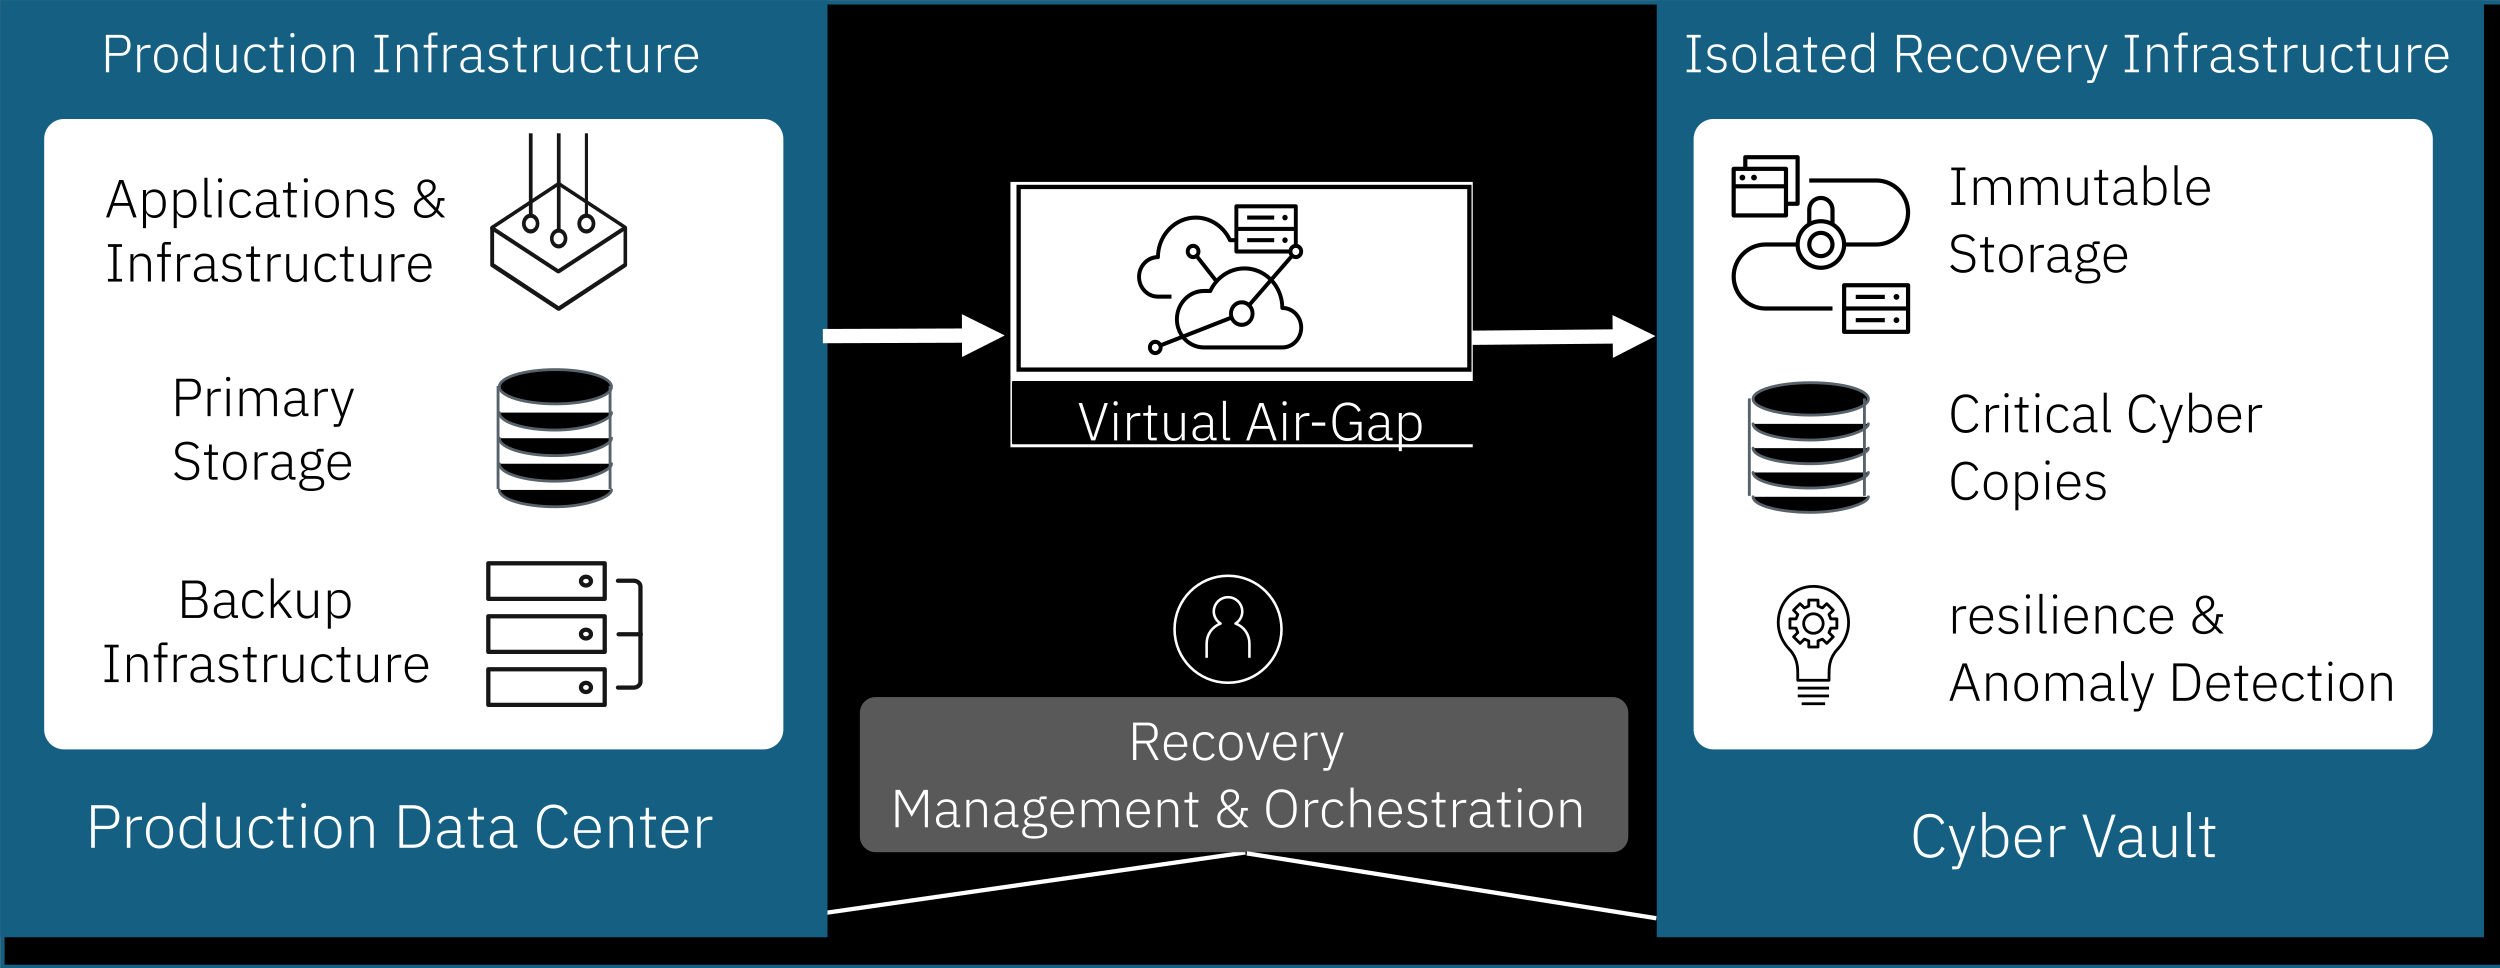 <?xml version="1.0" encoding="UTF-8"?>
<svg xmlns="http://www.w3.org/2000/svg" xmlns:xlink="http://www.w3.org/1999/xlink" width="798pt" height="309pt" viewBox="0 0 798 309" version="1.1">
<rect x="0" y="0" width="798" height="309" fill="#808080" stroke="none"/>
<defs>
<g>
<symbol overflow="visible" id="glyph0-0">
<path style="stroke:none;" d="M 0.547 0 L 7.516 0 L 7.516 -13.328 L 0.547 -13.328 Z M 1.281 -0.734 L 1.281 -12.594 L 6.781 -12.594 L 6.781 -0.734 Z M 1.281 -0.734 "/>
</symbol>
<symbol overflow="visible" id="glyph0-1">
<path style="stroke:none;" d="M 2.719 -5.281 L 5.875 -5.281 L 8.734 0 L 9.875 0 L 6.938 -5.344 C 8.641 -5.578 9.562 -6.781 9.562 -8.609 C 9.562 -10.703 8.406 -11.938 6.375 -11.938 L 1.688 -11.938 L 1.688 0 L 2.719 0 Z M 2.719 -6.156 L 2.719 -11.031 L 6.375 -11.031 C 7.734 -11.031 8.469 -10.172 8.469 -9.016 L 8.469 -8.188 C 8.469 -7.016 7.734 -6.156 6.375 -6.156 Z M 2.719 -6.156 "/>
</symbol>
<symbol overflow="visible" id="glyph0-2">
<path style="stroke:none;" d="M 4.719 0.203 C 6.375 0.203 7.578 -0.656 8.125 -1.938 L 7.406 -2.406 C 6.938 -1.266 6.016 -0.656 4.766 -0.656 C 2.969 -0.656 1.906 -1.938 1.906 -3.766 L 1.906 -4.188 L 8.391 -4.188 L 8.391 -4.656 C 8.391 -7.219 6.938 -8.953 4.703 -8.953 C 2.375 -8.953 0.891 -7.25 0.891 -4.375 C 0.891 -1.5 2.375 0.203 4.719 0.203 Z M 4.703 -8.141 C 6.266 -8.141 7.328 -6.922 7.328 -5.078 L 7.328 -4.938 L 1.906 -4.938 L 1.906 -5.031 C 1.906 -6.875 3 -8.141 4.703 -8.141 Z M 4.703 -8.141 "/>
</symbol>
<symbol overflow="visible" id="glyph0-3">
<path style="stroke:none;" d="M 4.656 0.203 C 6.266 0.203 7.328 -0.547 7.891 -1.703 L 7.172 -2.188 C 6.672 -1.219 5.859 -0.672 4.656 -0.672 C 2.891 -0.672 1.938 -1.922 1.938 -3.766 L 1.938 -4.984 C 1.938 -6.844 2.891 -8.078 4.656 -8.078 C 5.812 -8.078 6.547 -7.562 6.953 -6.609 L 7.766 -7.031 C 7.266 -8.172 6.266 -8.953 4.656 -8.953 C 2.266 -8.953 0.891 -7.266 0.891 -4.375 C 0.891 -1.484 2.266 0.203 4.656 0.203 Z M 4.656 0.203 "/>
</symbol>
<symbol overflow="visible" id="glyph0-4">
<path style="stroke:none;" d="M 4.703 0.203 C 7 0.203 8.5 -1.5 8.5 -4.375 C 8.5 -7.25 7 -8.953 4.703 -8.953 C 2.391 -8.953 0.891 -7.25 0.891 -4.375 C 0.891 -1.5 2.391 0.203 4.703 0.203 Z M 4.703 -0.672 C 3 -0.672 1.938 -1.797 1.938 -3.828 L 1.938 -4.922 C 1.938 -6.969 3 -8.078 4.703 -8.078 C 6.391 -8.078 7.469 -6.953 7.469 -4.922 L 7.469 -3.828 C 7.469 -1.781 6.391 -0.672 4.703 -0.672 Z M 4.703 -0.672 "/>
</symbol>
<symbol overflow="visible" id="glyph0-5">
<path style="stroke:none;" d="M 3.516 0 L 4.625 0 L 7.781 -8.75 L 6.797 -8.75 L 4.141 -1.047 L 4.062 -1.047 L 1.391 -8.75 L 0.359 -8.75 Z M 3.516 0 "/>
</symbol>
<symbol overflow="visible" id="glyph0-6">
<path style="stroke:none;" d="M 2.562 0 L 2.562 -5.984 C 2.562 -7.109 3.609 -7.797 5.062 -7.797 L 5.828 -7.797 L 5.828 -8.75 L 5.25 -8.75 C 3.734 -8.75 2.969 -8 2.625 -7.172 L 2.562 -7.172 L 2.562 -8.75 L 1.594 -8.75 L 1.594 0 Z M 2.562 0 "/>
</symbol>
<symbol overflow="visible" id="glyph0-7">
<path style="stroke:none;" d="M 4.156 -1.047 L 4.078 -1.047 L 1.406 -8.75 L 0.375 -8.75 L 3.625 0.25 L 2.781 2.562 L 1.312 2.562 L 1.312 3.422 L 2.312 3.422 C 3.188 3.422 3.484 3.203 3.75 2.469 L 7.812 -8.75 L 6.812 -8.75 Z M 4.156 -1.047 "/>
</symbol>
<symbol overflow="visible" id="glyph0-8">
<path style="stroke:none;" d="M 1.688 0 L 2.688 0 L 2.688 -10.609 L 2.75 -10.609 L 6.859 -3.312 L 10.984 -10.609 L 11.047 -10.609 L 11.047 0 L 12.047 0 L 12.047 -11.938 L 10.688 -11.938 L 6.922 -5.219 L 6.859 -5.219 L 3.094 -11.938 L 1.688 -11.938 Z M 1.688 0 "/>
</symbol>
<symbol overflow="visible" id="glyph0-9">
<path style="stroke:none;" d="M 8.594 0 L 8.594 -0.859 L 7.406 -0.859 L 7.406 -6.031 C 7.406 -7.875 6.266 -8.953 4.234 -8.953 C 2.641 -8.953 1.672 -8.203 1.203 -7.203 L 1.812 -6.688 C 2.281 -7.594 3.047 -8.109 4.203 -8.109 C 5.688 -8.109 6.438 -7.375 6.438 -5.938 L 6.438 -4.906 L 4.422 -4.906 C 1.891 -4.906 0.875 -3.938 0.875 -2.375 C 0.875 -0.75 1.938 0.203 3.75 0.203 C 5.125 0.203 6.016 -0.406 6.406 -1.391 L 6.484 -1.391 L 6.484 -1.078 C 6.547 -0.422 6.844 0 7.594 0 Z M 3.891 -0.625 C 2.703 -0.625 1.891 -1.172 1.891 -2.188 L 1.891 -2.594 C 1.891 -3.578 2.641 -4.172 4.391 -4.172 L 6.438 -4.172 L 6.438 -2.547 C 6.438 -1.375 5.312 -0.625 3.891 -0.625 Z M 3.891 -0.625 "/>
</symbol>
<symbol overflow="visible" id="glyph0-10">
<path style="stroke:none;" d="M 2.562 0 L 2.562 -6.156 C 2.562 -7.453 3.703 -8.078 4.938 -8.078 C 6.391 -8.078 7.172 -7.234 7.172 -5.453 L 7.172 0 L 8.141 0 L 8.141 -5.625 C 8.141 -7.766 7.047 -8.953 5.188 -8.953 C 3.797 -8.953 3 -8.266 2.609 -7.375 L 2.562 -7.375 L 2.562 -8.75 L 1.594 -8.75 L 1.594 0 Z M 2.562 0 "/>
</symbol>
<symbol overflow="visible" id="glyph0-11">
<path style="stroke:none;" d="M 8.766 1.031 C 8.766 -0.344 7.859 -1.172 5.75 -1.172 L 3.719 -1.172 C 2.766 -1.172 2.328 -1.453 2.328 -1.969 C 2.328 -2.547 2.875 -2.891 3.625 -3.094 C 3.906 -3.047 4.219 -2.984 4.531 -2.984 C 6.453 -2.984 7.719 -4.203 7.719 -5.984 C 7.719 -6.875 7.375 -7.625 6.797 -8.156 L 6.797 -8.984 L 8.578 -8.984 L 8.578 -9.844 L 7.078 -9.844 C 6.5 -9.844 6.266 -9.484 6.266 -8.953 L 6.266 -8.531 C 5.797 -8.797 5.188 -8.953 4.516 -8.953 C 2.578 -8.953 1.328 -7.75 1.328 -5.984 C 1.328 -4.719 1.953 -3.781 2.953 -3.312 L 2.953 -3.25 C 2.125 -3.031 1.469 -2.594 1.469 -1.75 C 1.469 -1.156 1.734 -0.766 2.281 -0.547 L 2.281 -0.406 C 1.344 -0.141 0.781 0.438 0.781 1.438 C 0.781 2.797 1.891 3.625 4.562 3.625 C 7.297 3.625 8.766 2.797 8.766 1.031 Z M 7.828 1.094 C 7.828 2.281 6.766 2.828 5.078 2.828 L 3.984 2.828 C 2.453 2.828 1.703 2.141 1.703 1.234 C 1.703 0.484 2.172 -0.016 2.922 -0.281 L 5.75 -0.281 C 7.312 -0.281 7.828 0.25 7.828 1.094 Z M 4.531 -3.781 C 3.188 -3.781 2.375 -4.484 2.375 -5.703 L 2.375 -6.25 C 2.375 -7.453 3.172 -8.172 4.531 -8.172 C 5.859 -8.172 6.672 -7.453 6.672 -6.25 L 6.672 -5.703 C 6.672 -4.484 5.859 -3.781 4.531 -3.781 Z M 4.531 -3.781 "/>
</symbol>
<symbol overflow="visible" id="glyph0-12">
<path style="stroke:none;" d="M 2.562 0 L 2.562 -6.156 C 2.562 -7.453 3.672 -8.078 4.875 -8.078 C 6.297 -8.078 7.047 -7.234 7.047 -5.453 L 7.047 0 L 8.031 0 L 8.031 -6.141 C 8.031 -7.438 9.109 -8.078 10.312 -8.078 C 11.781 -8.078 12.516 -7.219 12.516 -5.453 L 12.516 0 L 13.484 0 L 13.484 -5.625 C 13.484 -7.766 12.453 -8.953 10.594 -8.953 C 9.031 -8.953 8.156 -8.141 7.844 -7.109 L 7.781 -7.109 C 7.359 -8.375 6.344 -8.953 5.094 -8.953 C 3.656 -8.953 2.969 -8.219 2.609 -7.375 L 2.562 -7.375 L 2.562 -8.75 L 1.594 -8.75 L 1.594 0 Z M 2.562 0 "/>
</symbol>
<symbol overflow="visible" id="glyph0-13">
<path style="stroke:none;" d="M 4.828 0 L 4.828 -0.859 L 2.984 -0.859 L 2.984 -7.891 L 4.969 -7.891 L 4.969 -8.75 L 2.984 -8.75 L 2.984 -11.203 L 2.094 -11.203 L 2.094 -9.422 C 2.094 -8.922 1.969 -8.75 1.484 -8.75 L 0.5 -8.75 L 0.5 -7.891 L 2.016 -7.891 L 2.016 -1.078 C 2.016 -0.422 2.391 0 3.094 0 Z M 4.828 0 "/>
</symbol>
<symbol overflow="visible" id="glyph0-14">
<path style="stroke:none;" d=""/>
</symbol>
<symbol overflow="visible" id="glyph0-15">
<path style="stroke:none;" d="M 9.953 0 L 11.219 0 L 8.922 -2.406 C 9.312 -3.25 9.562 -4.219 9.672 -5.312 L 11 -5.312 L 11 -6.172 L 8.859 -6.172 C 8.828 -5.047 8.656 -3.953 8.297 -3.062 L 5.203 -6.266 C 6.906 -7.141 8.188 -8.031 8.188 -9.641 C 8.188 -11.094 7.047 -12.141 5.359 -12.141 C 3.531 -12.141 2.359 -10.938 2.359 -9.344 C 2.359 -8.25 2.922 -7.406 3.828 -6.406 C 2.469 -5.703 1.219 -4.828 1.219 -2.984 C 1.219 -1.156 2.531 0.203 4.781 0.203 C 6.656 0.203 7.828 -0.75 8.406 -1.625 Z M 5.312 -11.312 C 6.344 -11.312 7.219 -10.703 7.219 -9.641 L 7.219 -9.422 C 7.219 -8.344 6.047 -7.516 4.656 -6.844 C 3.891 -7.672 3.328 -8.438 3.328 -9.25 L 3.328 -9.484 C 3.328 -10.516 4.109 -11.312 5.312 -11.312 Z M 2.234 -2.891 L 2.234 -3.172 C 2.234 -4.625 3.234 -5.266 4.359 -5.844 L 7.844 -2.219 C 7.203 -1.25 6.234 -0.672 4.844 -0.672 C 3.297 -0.672 2.234 -1.516 2.234 -2.891 Z M 2.234 -2.891 "/>
</symbol>
<symbol overflow="visible" id="glyph0-16">
<path style="stroke:none;" d="M 5.953 0.203 C 8.984 0.203 10.828 -1.938 10.828 -5.969 C 10.828 -10 8.984 -12.141 5.953 -12.141 C 2.922 -12.141 1.078 -10 1.078 -5.969 C 1.078 -1.938 2.922 0.203 5.953 0.203 Z M 5.953 -0.719 C 3.672 -0.719 2.172 -2.375 2.172 -5.219 L 2.172 -6.719 C 2.172 -9.562 3.672 -11.219 5.953 -11.219 C 8.234 -11.219 9.734 -9.562 9.734 -6.719 L 9.734 -5.219 C 9.734 -2.375 8.234 -0.719 5.953 -0.719 Z M 5.953 -0.719 "/>
</symbol>
<symbol overflow="visible" id="glyph0-17">
<path style="stroke:none;" d="M 1.594 0 L 2.562 0 L 2.562 -6.156 C 2.562 -7.453 3.703 -8.078 4.938 -8.078 C 6.391 -8.078 7.172 -7.234 7.172 -5.453 L 7.172 0 L 8.141 0 L 8.141 -5.625 C 8.141 -7.766 7.047 -8.953 5.188 -8.953 C 3.797 -8.953 3 -8.266 2.609 -7.375 L 2.562 -7.375 L 2.562 -12.656 L 1.594 -12.656 Z M 1.594 0 "/>
</symbol>
<symbol overflow="visible" id="glyph0-18">
<path style="stroke:none;" d="M 4.062 0.203 C 6 0.203 7.172 -0.766 7.172 -2.391 C 7.172 -3.797 6.344 -4.562 4.562 -4.844 L 3.859 -4.938 C 2.609 -5.141 1.984 -5.531 1.984 -6.547 C 1.984 -7.531 2.719 -8.125 3.969 -8.125 C 5.172 -8.125 5.891 -7.562 6.359 -7.016 L 7 -7.609 C 6.359 -8.391 5.469 -8.953 4.016 -8.953 C 2.328 -8.953 1.047 -8.141 1.047 -6.5 C 1.047 -4.922 2.141 -4.297 3.719 -4.047 L 4.438 -3.938 C 5.703 -3.75 6.234 -3.219 6.234 -2.297 C 6.234 -1.234 5.469 -0.625 4.141 -0.625 C 2.969 -0.625 2.141 -1.094 1.422 -2.031 L 0.703 -1.469 C 1.484 -0.391 2.547 0.203 4.062 0.203 Z M 4.062 0.203 "/>
</symbol>
<symbol overflow="visible" id="glyph0-19">
<path style="stroke:none;" d="M 2.062 -11.125 C 2.531 -11.125 2.734 -11.391 2.734 -11.75 L 2.734 -11.922 C 2.734 -12.266 2.531 -12.531 2.062 -12.531 C 1.609 -12.531 1.406 -12.266 1.406 -11.922 L 1.406 -11.75 C 1.406 -11.391 1.609 -11.125 2.062 -11.125 Z M 1.594 0 L 2.562 0 L 2.562 -8.75 L 1.594 -8.75 Z M 1.594 0 "/>
</symbol>
<symbol overflow="visible" id="glyph0-20">
<path style="stroke:none;" d="M 5.578 0 L 5.578 -0.859 L 3.844 -0.859 L 3.844 -11.078 L 5.578 -11.078 L 5.578 -11.938 L 1.078 -11.938 L 1.078 -11.078 L 2.812 -11.078 L 2.812 -0.859 L 1.078 -0.859 L 1.078 0 Z M 5.578 0 "/>
</symbol>
<symbol overflow="visible" id="glyph0-21">
<path style="stroke:none;" d="M 3.906 0 L 3.906 -0.859 L 2.562 -0.859 L 2.562 -12.656 L 1.594 -12.656 L 1.594 -1.062 C 1.594 -0.422 1.969 0 2.672 0 Z M 3.906 0 "/>
</symbol>
<symbol overflow="visible" id="glyph0-22">
<path style="stroke:none;" d="M 7.234 0 L 8.219 0 L 8.219 -12.656 L 7.234 -12.656 L 7.234 -7.344 L 7.188 -7.344 C 6.766 -8.328 5.859 -8.953 4.531 -8.953 C 2.281 -8.953 0.922 -7.266 0.922 -4.375 C 0.922 -1.484 2.281 0.203 4.531 0.203 C 5.859 0.203 6.734 -0.422 7.188 -1.406 L 7.234 -1.406 Z M 4.75 -0.672 C 3 -0.672 1.969 -1.875 1.969 -3.766 L 1.969 -4.984 C 1.969 -6.875 3 -8.078 4.75 -8.078 C 6.094 -8.078 7.234 -7.281 7.234 -6.141 L 7.234 -2.672 C 7.234 -1.438 6.094 -0.672 4.75 -0.672 Z M 4.75 -0.672 "/>
</symbol>
<symbol overflow="visible" id="glyph0-23">
<path style="stroke:none;" d="M 2 0 L 2.969 0 L 2.969 -7.891 L 4.906 -7.891 L 4.906 -8.75 L 2.969 -8.75 L 2.969 -11.797 L 4.906 -11.797 L 4.906 -12.656 L 3.359 -12.656 C 2.438 -12.656 2 -12.078 2 -11.203 L 2 -8.75 L 0.5 -8.75 L 0.5 -7.891 L 2 -7.891 Z M 2 0 "/>
</symbol>
<symbol overflow="visible" id="glyph0-24">
<path style="stroke:none;" d="M 7.047 0 L 8.031 0 L 8.031 -8.75 L 7.047 -8.75 L 7.047 -2.609 C 7.047 -1.297 5.906 -0.672 4.703 -0.672 C 3.25 -0.672 2.438 -1.516 2.438 -3.312 L 2.438 -8.75 L 1.469 -8.75 L 1.469 -3.125 C 1.469 -0.984 2.578 0.203 4.438 0.203 C 5.938 0.203 6.656 -0.562 6.984 -1.391 L 7.047 -1.391 Z M 7.047 0 "/>
</symbol>
<symbol overflow="visible" id="glyph0-25">
<path style="stroke:none;" d="M 5.719 0.203 C 7.656 0.203 9.047 -0.844 9.75 -2.469 L 8.922 -2.953 C 8.406 -1.594 7.312 -0.719 5.719 -0.719 C 3.5 -0.719 2.172 -2.328 2.172 -5.25 L 2.172 -6.594 C 2.172 -9.531 3.5 -11.219 5.719 -11.219 C 7.219 -11.219 8.297 -10.391 8.828 -9.094 L 9.672 -9.594 C 8.953 -11.156 7.609 -12.141 5.719 -12.141 C 2.781 -12.141 1.078 -9.953 1.078 -5.938 C 1.078 -1.891 2.781 0.203 5.719 0.203 Z M 5.719 0.203 "/>
</symbol>
<symbol overflow="visible" id="glyph0-26">
<path style="stroke:none;" d="M 1.594 0 L 2.562 0 L 2.562 -1.406 L 2.609 -1.406 C 3.094 -0.422 3.938 0.203 5.281 0.203 C 7.516 0.203 8.875 -1.484 8.875 -4.375 C 8.875 -7.266 7.516 -8.953 5.281 -8.953 C 3.938 -8.953 3.047 -8.328 2.609 -7.344 L 2.562 -7.344 L 2.562 -12.656 L 1.594 -12.656 Z M 5.062 -0.672 C 3.703 -0.672 2.562 -1.438 2.562 -2.672 L 2.562 -6.141 C 2.562 -7.281 3.703 -8.078 5.062 -8.078 C 6.797 -8.078 7.844 -6.875 7.844 -4.984 L 7.844 -3.766 C 7.844 -1.875 6.797 -0.672 5.062 -0.672 Z M 5.062 -0.672 "/>
</symbol>
<symbol overflow="visible" id="glyph0-27">
<path style="stroke:none;" d="M 1.594 3.422 L 2.562 3.422 L 2.562 -1.406 L 2.609 -1.406 C 3.094 -0.422 3.938 0.203 5.281 0.203 C 7.516 0.203 8.875 -1.484 8.875 -4.375 C 8.875 -7.266 7.516 -8.953 5.281 -8.953 C 3.938 -8.953 3.047 -8.328 2.609 -7.344 L 2.562 -7.344 L 2.562 -8.75 L 1.594 -8.75 Z M 5.062 -0.672 C 3.703 -0.672 2.562 -1.438 2.562 -2.672 L 2.562 -6.141 C 2.562 -7.281 3.703 -8.078 5.062 -8.078 C 6.797 -8.078 7.844 -6.875 7.844 -4.984 L 7.844 -3.766 C 7.844 -1.875 6.797 -0.672 5.062 -0.672 Z M 5.062 -0.672 "/>
</symbol>
<symbol overflow="visible" id="glyph0-28">
<path style="stroke:none;" d="M 4.844 0.203 C 7.281 0.203 8.766 -1.078 8.766 -3.25 C 8.766 -4.891 7.922 -6 5.547 -6.516 L 4.484 -6.734 C 3 -7.047 2.047 -7.594 2.047 -9.016 C 2.047 -10.484 3.109 -11.234 4.812 -11.234 C 6.25 -11.234 7.203 -10.688 7.875 -9.75 L 8.641 -10.312 C 7.859 -11.453 6.641 -12.141 4.875 -12.141 C 2.578 -12.141 1.047 -11.062 1.047 -8.969 C 1.047 -7.312 2.031 -6.234 4.281 -5.781 L 5.344 -5.562 C 6.859 -5.234 7.75 -4.672 7.75 -3.203 C 7.75 -1.625 6.734 -0.703 4.891 -0.703 C 3.328 -0.703 2.328 -1.344 1.484 -2.469 L 0.719 -1.828 C 1.641 -0.594 2.906 0.203 4.844 0.203 Z M 4.844 0.203 "/>
</symbol>
<symbol overflow="visible" id="glyph0-29">
<path style="stroke:none;" d="M 10.234 0 L 6 -11.938 L 4.672 -11.938 L 0.469 0 L 1.484 0 L 2.781 -3.703 L 7.859 -3.703 L 9.156 0 Z M 7.578 -4.594 L 3.047 -4.594 L 5.281 -10.953 L 5.344 -10.953 Z M 7.578 -4.594 "/>
</symbol>
<symbol overflow="visible" id="glyph0-30">
<path style="stroke:none;" d="M 1.688 0 L 5.484 0 C 8.547 0 10.297 -2 10.297 -5.969 C 10.297 -9.938 8.547 -11.938 5.484 -11.938 L 1.688 -11.938 Z M 2.719 -0.906 L 2.719 -11.031 L 5.5 -11.031 C 7.844 -11.031 9.203 -9.406 9.203 -6.75 L 9.203 -5.172 C 9.203 -2.531 7.844 -0.906 5.5 -0.906 Z M 2.719 -0.906 "/>
</symbol>
<symbol overflow="visible" id="glyph0-31">
<path style="stroke:none;" d="M 2.719 0 L 2.719 -5.25 L 6.375 -5.25 C 8.438 -5.25 9.562 -6.547 9.562 -8.594 C 9.562 -10.625 8.438 -11.938 6.375 -11.938 L 1.688 -11.938 L 1.688 0 Z M 2.719 -11.031 L 6.375 -11.031 C 7.734 -11.031 8.469 -10.172 8.469 -9.016 L 8.469 -8.188 C 8.469 -7.016 7.734 -6.156 6.375 -6.156 L 2.719 -6.156 Z M 2.719 -11.031 "/>
</symbol>
<symbol overflow="visible" id="glyph0-32">
<path style="stroke:none;" d="M 5.703 0 L 9.734 -11.938 L 8.656 -11.938 L 5.109 -1.047 L 5.031 -1.047 L 1.516 -11.938 L 0.406 -11.938 L 4.406 0 Z M 5.703 0 "/>
</symbol>
<symbol overflow="visible" id="glyph0-33">
<path style="stroke:none;" d="M 5.516 -4.688 L 5.516 -5.719 L 1.266 -5.719 L 1.266 -4.688 Z M 5.516 -4.688 "/>
</symbol>
<symbol overflow="visible" id="glyph0-34">
<path style="stroke:none;" d="M 9.438 0 L 10.406 0 L 10.406 -5.953 L 6.609 -5.953 L 6.609 -5.062 L 9.391 -5.062 L 9.391 -3.625 C 9.391 -1.672 7.859 -0.719 6.047 -0.719 C 3.641 -0.719 2.172 -2.391 2.172 -5.25 L 2.172 -6.703 C 2.172 -9.531 3.656 -11.219 5.953 -11.219 C 7.531 -11.219 8.703 -10.406 9.297 -9.094 L 10.125 -9.594 C 9.406 -11.109 8 -12.141 5.953 -12.141 C 2.938 -12.141 1.078 -9.984 1.078 -5.969 C 1.078 -1.938 2.953 0.203 5.891 0.203 C 7.734 0.203 8.969 -0.609 9.391 -1.828 L 9.438 -1.828 Z M 9.438 0 "/>
</symbol>
<symbol overflow="visible" id="glyph0-35">
<path style="stroke:none;" d="M 1.688 0 L 6.781 0 C 8.609 0 9.797 -1.406 9.797 -3.375 C 9.797 -5.234 8.625 -6.125 7.516 -6.25 L 7.516 -6.328 C 8.406 -6.531 9.344 -7.266 9.344 -8.922 C 9.344 -10.797 8.219 -11.938 6.359 -11.938 L 1.688 -11.938 Z M 2.719 -5.766 L 6.5 -5.766 C 7.938 -5.766 8.703 -4.891 8.703 -3.656 L 8.703 -3.031 C 8.703 -1.781 7.938 -0.906 6.5 -0.906 L 2.719 -0.906 Z M 2.719 -11.031 L 6.25 -11.031 C 7.547 -11.031 8.25 -10.25 8.25 -9.156 L 8.25 -8.516 C 8.25 -7.438 7.547 -6.656 6.25 -6.656 L 2.719 -6.656 Z M 2.719 -11.031 "/>
</symbol>
<symbol overflow="visible" id="glyph0-36">
<path style="stroke:none;" d="M 1.594 0 L 2.562 0 L 2.562 -3.172 L 3.938 -4.578 L 7.266 0 L 8.453 0 L 4.641 -5.203 L 8.078 -8.75 L 6.875 -8.75 L 3.984 -5.75 L 2.609 -4.297 L 2.562 -4.297 L 2.562 -12.656 L 1.594 -12.656 Z M 1.594 0 "/>
</symbol>
<symbol overflow="visible" id="glyph1-0">
<path style="stroke:none;" d="M 0.625 0 L 8.562 0 L 8.562 -15.203 L 0.625 -15.203 Z M 1.453 -0.844 L 1.453 -14.359 L 7.734 -14.359 L 7.734 -0.844 Z M 1.453 -0.844 "/>
</symbol>
<symbol overflow="visible" id="glyph1-1">
<path style="stroke:none;" d="M 3.094 0 L 3.094 -5.984 L 7.266 -5.984 C 9.625 -5.984 10.906 -7.469 10.906 -9.797 C 10.906 -12.125 9.625 -13.594 7.266 -13.594 L 1.922 -13.594 L 1.922 0 Z M 3.094 -12.562 L 7.266 -12.562 C 8.812 -12.562 9.656 -11.594 9.656 -10.266 L 9.656 -9.328 C 9.656 -7.984 8.812 -7.016 7.266 -7.016 L 3.094 -7.016 Z M 3.094 -12.562 "/>
</symbol>
<symbol overflow="visible" id="glyph1-2">
<path style="stroke:none;" d="M 2.922 0 L 2.922 -6.812 C 2.922 -8.109 4.109 -8.891 5.766 -8.891 L 6.641 -8.891 L 6.641 -9.969 L 5.984 -9.969 C 4.266 -9.969 3.391 -9.125 3 -8.188 L 2.922 -8.188 L 2.922 -9.969 L 1.812 -9.969 L 1.812 0 Z M 2.922 0 "/>
</symbol>
<symbol overflow="visible" id="glyph1-3">
<path style="stroke:none;" d="M 5.359 0.234 C 7.984 0.234 9.703 -1.719 9.703 -4.984 C 9.703 -8.266 7.984 -10.203 5.359 -10.203 C 2.719 -10.203 1.016 -8.266 1.016 -4.984 C 1.016 -1.719 2.719 0.234 5.359 0.234 Z M 5.359 -0.766 C 3.422 -0.766 2.203 -2.047 2.203 -4.359 L 2.203 -5.609 C 2.203 -7.953 3.422 -9.219 5.359 -9.219 C 7.281 -9.219 8.516 -7.938 8.516 -5.609 L 8.516 -4.359 C 8.516 -2.031 7.281 -0.766 5.359 -0.766 Z M 5.359 -0.766 "/>
</symbol>
<symbol overflow="visible" id="glyph1-4">
<path style="stroke:none;" d="M 8.25 0 L 9.359 0 L 9.359 -14.422 L 8.25 -14.422 L 8.25 -8.375 L 8.203 -8.375 C 7.703 -9.484 6.672 -10.203 5.156 -10.203 C 2.609 -10.203 1.047 -8.281 1.047 -4.984 C 1.047 -1.688 2.609 0.234 5.156 0.234 C 6.672 0.234 7.672 -0.484 8.203 -1.594 L 8.25 -1.594 Z M 5.406 -0.766 C 3.422 -0.766 2.234 -2.141 2.234 -4.281 L 2.234 -5.688 C 2.234 -7.828 3.422 -9.219 5.406 -9.219 C 6.953 -9.219 8.25 -8.297 8.25 -7 L 8.25 -3.047 C 8.25 -1.641 6.953 -0.766 5.406 -0.766 Z M 5.406 -0.766 "/>
</symbol>
<symbol overflow="visible" id="glyph1-5">
<path style="stroke:none;" d="M 8.047 0 L 9.156 0 L 9.156 -9.969 L 8.047 -9.969 L 8.047 -2.984 C 8.047 -1.484 6.734 -0.766 5.359 -0.766 C 3.703 -0.766 2.781 -1.734 2.781 -3.781 L 2.781 -9.969 L 1.672 -9.969 L 1.672 -3.562 C 1.672 -1.125 2.938 0.234 5.062 0.234 C 6.781 0.234 7.594 -0.641 7.969 -1.578 L 8.047 -1.578 Z M 8.047 0 "/>
</symbol>
<symbol overflow="visible" id="glyph1-6">
<path style="stroke:none;" d="M 5.312 0.234 C 7.141 0.234 8.359 -0.625 9 -1.953 L 8.172 -2.5 C 7.609 -1.391 6.672 -0.766 5.312 -0.766 C 3.297 -0.766 2.203 -2.188 2.203 -4.281 L 2.203 -5.688 C 2.203 -7.797 3.297 -9.219 5.312 -9.219 C 6.625 -9.219 7.453 -8.609 7.922 -7.547 L 8.859 -8.016 C 8.281 -9.312 7.141 -10.203 5.312 -10.203 C 2.594 -10.203 1.016 -8.281 1.016 -4.984 C 1.016 -1.688 2.594 0.234 5.312 0.234 Z M 5.312 0.234 "/>
</symbol>
<symbol overflow="visible" id="glyph1-7">
<path style="stroke:none;" d="M 5.516 0 L 5.516 -0.969 L 3.406 -0.969 L 3.406 -9 L 5.672 -9 L 5.672 -9.969 L 3.406 -9.969 L 3.406 -12.766 L 2.391 -12.766 L 2.391 -10.734 C 2.391 -10.172 2.234 -9.969 1.688 -9.969 L 0.562 -9.969 L 0.562 -9 L 2.297 -9 L 2.297 -1.234 C 2.297 -0.484 2.719 0 3.531 0 Z M 5.516 0 "/>
</symbol>
<symbol overflow="visible" id="glyph1-8">
<path style="stroke:none;" d="M 2.359 -12.688 C 2.875 -12.688 3.109 -12.969 3.109 -13.391 L 3.109 -13.578 C 3.109 -13.984 2.875 -14.281 2.359 -14.281 C 1.828 -14.281 1.594 -13.984 1.594 -13.578 L 1.594 -13.391 C 1.594 -12.969 1.828 -12.688 2.359 -12.688 Z M 1.812 0 L 2.922 0 L 2.922 -9.969 L 1.812 -9.969 Z M 1.812 0 "/>
</symbol>
<symbol overflow="visible" id="glyph1-9">
<path style="stroke:none;" d="M 2.922 0 L 2.922 -7.016 C 2.922 -8.5 4.219 -9.219 5.625 -9.219 C 7.281 -9.219 8.172 -8.234 8.172 -6.219 L 8.172 0 L 9.281 0 L 9.281 -6.406 C 9.281 -8.844 8.047 -10.203 5.922 -10.203 C 4.328 -10.203 3.422 -9.438 2.984 -8.391 L 2.922 -8.391 L 2.922 -9.969 L 1.812 -9.969 L 1.812 0 Z M 2.922 0 "/>
</symbol>
<symbol overflow="visible" id="glyph1-10">
<path style="stroke:none;" d=""/>
</symbol>
<symbol overflow="visible" id="glyph1-11">
<path style="stroke:none;" d="M 1.922 0 L 6.25 0 C 9.734 0 11.734 -2.281 11.734 -6.797 C 11.734 -11.328 9.734 -13.594 6.25 -13.594 L 1.922 -13.594 Z M 3.094 -1.031 L 3.094 -12.562 L 6.266 -12.562 C 8.938 -12.562 10.5 -10.719 10.5 -7.703 L 10.5 -5.906 C 10.5 -2.891 8.938 -1.031 6.266 -1.031 Z M 3.094 -1.031 "/>
</symbol>
<symbol overflow="visible" id="glyph1-12">
<path style="stroke:none;" d="M 9.797 0 L 9.797 -0.969 L 8.453 -0.969 L 8.453 -6.875 C 8.453 -8.984 7.141 -10.203 4.828 -10.203 C 3.016 -10.203 1.906 -9.359 1.359 -8.203 L 2.062 -7.625 C 2.609 -8.656 3.469 -9.234 4.797 -9.234 C 6.484 -9.234 7.344 -8.391 7.344 -6.766 L 7.344 -5.594 L 5.047 -5.594 C 2.156 -5.594 1 -4.484 1 -2.703 C 1 -0.859 2.203 0.234 4.281 0.234 C 5.844 0.234 6.859 -0.469 7.297 -1.578 L 7.391 -1.578 L 7.391 -1.234 C 7.453 -0.484 7.812 0 8.656 0 Z M 4.438 -0.719 C 3.078 -0.719 2.156 -1.344 2.156 -2.5 L 2.156 -2.969 C 2.156 -4.078 3.016 -4.75 5 -4.75 L 7.344 -4.75 L 7.344 -2.906 C 7.344 -1.562 6.062 -0.719 4.438 -0.719 Z M 4.438 -0.719 "/>
</symbol>
<symbol overflow="visible" id="glyph1-13">
<path style="stroke:none;" d="M 6.516 0.234 C 8.719 0.234 10.312 -0.953 11.109 -2.812 L 10.156 -3.375 C 9.578 -1.812 8.328 -0.812 6.516 -0.812 C 3.984 -0.812 2.469 -2.656 2.469 -5.984 L 2.469 -7.516 C 2.469 -10.875 3.984 -12.781 6.516 -12.781 C 8.234 -12.781 9.469 -11.844 10.062 -10.359 L 11.016 -10.938 C 10.203 -12.719 8.688 -13.828 6.516 -13.828 C 3.172 -13.828 1.219 -11.344 1.219 -6.766 C 1.219 -2.156 3.172 0.234 6.516 0.234 Z M 6.516 0.234 "/>
</symbol>
<symbol overflow="visible" id="glyph1-14">
<path style="stroke:none;" d="M 5.375 0.234 C 7.266 0.234 8.641 -0.734 9.266 -2.203 L 8.453 -2.75 C 7.906 -1.438 6.859 -0.734 5.438 -0.734 C 3.391 -0.734 2.188 -2.203 2.188 -4.281 L 2.188 -4.781 L 9.562 -4.781 L 9.562 -5.297 C 9.562 -8.219 7.906 -10.203 5.359 -10.203 C 2.703 -10.203 1.016 -8.266 1.016 -4.984 C 1.016 -1.719 2.703 0.234 5.375 0.234 Z M 5.359 -9.281 C 7.141 -9.281 8.359 -7.891 8.359 -5.781 L 8.359 -5.625 L 2.188 -5.625 L 2.188 -5.734 C 2.188 -7.828 3.422 -9.281 5.359 -9.281 Z M 5.359 -9.281 "/>
</symbol>
<symbol overflow="visible" id="glyph1-15">
<path style="stroke:none;" d="M 4.734 -1.188 L 4.656 -1.188 L 1.594 -9.969 L 0.422 -9.969 L 4.125 0.297 L 3.172 2.922 L 1.5 2.922 L 1.5 3.891 L 2.625 3.891 C 3.641 3.891 3.969 3.641 4.281 2.812 L 8.891 -9.969 L 7.766 -9.969 Z M 4.734 -1.188 "/>
</symbol>
<symbol overflow="visible" id="glyph1-16">
<path style="stroke:none;" d="M 1.812 0 L 2.922 0 L 2.922 -1.594 L 2.984 -1.594 C 3.531 -0.484 4.5 0.234 6.016 0.234 C 8.562 0.234 10.125 -1.688 10.125 -4.984 C 10.125 -8.281 8.562 -10.203 6.016 -10.203 C 4.5 -10.203 3.469 -9.484 2.984 -8.375 L 2.922 -8.375 L 2.922 -14.422 L 1.812 -14.422 Z M 5.766 -0.766 C 4.219 -0.766 2.922 -1.641 2.922 -3.047 L 2.922 -7 C 2.922 -8.297 4.219 -9.219 5.766 -9.219 C 7.75 -9.219 8.938 -7.828 8.938 -5.688 L 8.938 -4.281 C 8.938 -2.141 7.75 -0.766 5.766 -0.766 Z M 5.766 -0.766 "/>
</symbol>
<symbol overflow="visible" id="glyph1-17">
<path style="stroke:none;" d="M 6.5 0 L 11.094 -13.594 L 9.875 -13.594 L 5.828 -1.188 L 5.75 -1.188 L 1.734 -13.594 L 0.469 -13.594 L 5.016 0 Z M 6.5 0 "/>
</symbol>
<symbol overflow="visible" id="glyph1-18">
<path style="stroke:none;" d="M 4.453 0 L 4.453 -0.969 L 2.922 -0.969 L 2.922 -14.422 L 1.812 -14.422 L 1.812 -1.203 C 1.812 -0.484 2.234 0 3.031 0 Z M 4.453 0 "/>
</symbol>
</g>
</defs>
<g id="surface1">
<path style="fill-rule:nonzero;fill:rgb(0%,0%,0%);fill-opacity:1;stroke-width:6.875;stroke-linecap:butt;stroke-linejoin:miter;stroke:rgb(8.235%,37.647%,50.98%);stroke-opacity:1;stroke-miterlimit:8;" d="M 211.501 446.497 L 4222.499 446.497 L 4222.499 1993.503 L 211.501 1993.503 Z M 211.501 446.497 " transform="matrix(0.199,0,0,0.199,-41.31,-88.087)"/>
<path style=" stroke:none;fill-rule:nonzero;fill:rgb(100%,100%,100%);fill-opacity:1;" d="M 322.535 58.062 L 470.102 58.062 L 470.102 142.77 L 322.535 142.77 Z M 322.535 58.062 "/>
<path style="fill-rule:evenodd;fill:rgb(0%,0%,0%);fill-opacity:1;stroke-width:6.875;stroke-linecap:butt;stroke-linejoin:miter;stroke:rgb(100%,100%,100%);stroke-opacity:1;stroke-miterlimit:8;" d="M -0.007 -0 L 723.61 104.138 " transform="matrix(0.199,0,0,-0.199,253.521,292.82)"/>
<path style=" stroke:none;fill-rule:evenodd;fill:rgb(34.902%,34.902%,34.902%);fill-opacity:1;" d="M 274.473 227.5 C 274.473 224.742 276.707 222.504 279.465 222.504 L 514.762 222.504 C 517.52 222.504 519.754 224.742 519.754 227.5 L 519.754 267.02 C 519.754 269.777 517.52 272.016 514.762 272.016 L 279.465 272.016 C 276.707 272.016 274.473 269.777 274.473 267.02 Z M 274.473 227.5 "/>
<g style="fill:rgb(100%,100%,100%);fill-opacity:1;">
  <use xlink:href="#glyph0-1" x="359.988" y="242.587"/>
  <use xlink:href="#glyph0-2" x="370.595" y="242.587"/>
  <use xlink:href="#glyph0-3" x="379.87" y="242.587"/>
  <use xlink:href="#glyph0-4" x="388.205" y="242.587"/>
  <use xlink:href="#glyph0-5" x="397.48" y="242.587"/>
  <use xlink:href="#glyph0-2" x="405.49" y="242.587"/>
  <use xlink:href="#glyph0-6" x="414.765" y="242.587"/>
  <use xlink:href="#glyph0-7" x="421.102" y="242.587"/>
</g>
<g style="fill:rgb(100%,100%,100%);fill-opacity:1;">
  <use xlink:href="#glyph0-8" x="284.152" y="264.063"/>
  <use xlink:href="#glyph0-9" x="297.885" y="264.063"/>
  <use xlink:href="#glyph0-10" x="306.886" y="264.063"/>
  <use xlink:href="#glyph0-9" x="316.502" y="264.063"/>
  <use xlink:href="#glyph0-11" x="325.504" y="264.063"/>
  <use xlink:href="#glyph0-2" x="334.437" y="264.063"/>
  <use xlink:href="#glyph0-12" x="343.711" y="264.063"/>
  <use xlink:href="#glyph0-2" x="358.674" y="264.063"/>
  <use xlink:href="#glyph0-10" x="367.948" y="264.063"/>
  <use xlink:href="#glyph0-13" x="377.565" y="264.063"/>
  <use xlink:href="#glyph0-14" x="383.287" y="264.063"/>
  <use xlink:href="#glyph0-15" x="387.317" y="264.063"/>
  <use xlink:href="#glyph0-14" x="399.052" y="264.063"/>
  <use xlink:href="#glyph0-16" x="403.083" y="264.063"/>
  <use xlink:href="#glyph0-6" x="414.988" y="264.063"/>
  <use xlink:href="#glyph0-3" x="421.034" y="264.063"/>
  <use xlink:href="#glyph0-17" x="429.506" y="264.063"/>
  <use xlink:href="#glyph0-2" x="439.122" y="264.063"/>
  <use xlink:href="#glyph0-18" x="448.397" y="264.063"/>
  <use xlink:href="#glyph0-13" x="456.476" y="264.063"/>
  <use xlink:href="#glyph0-6" x="462.198" y="264.063"/>
  <use xlink:href="#glyph0-9" x="468.261" y="264.063"/>
  <use xlink:href="#glyph0-13" x="477.297" y="264.063"/>
  <use xlink:href="#glyph0-19" x="483.019" y="264.063"/>
  <use xlink:href="#glyph0-4" x="487.169" y="264.063"/>
  <use xlink:href="#glyph0-10" x="496.563" y="264.063"/>
</g>
<path style="fill-rule:evenodd;fill:rgb(0%,0%,0%);fill-opacity:1;stroke-width:6.875;stroke-linecap:butt;stroke-linejoin:miter;stroke:rgb(100%,100%,100%);stroke-opacity:1;stroke-miterlimit:8;" d="M 2207.5 1811.492 L 2864.54 1915.63 " transform="matrix(0.199,0,0,0.199,-41.31,-88.087)"/>
<path style="fill:none;stroke-width:4.118;stroke-linecap:butt;stroke-linejoin:round;stroke:rgb(100%,100%,100%);stroke-opacity:1;stroke-miterlimit:10;" d="M 125.82 137.822 L 125.82 114.955 C 125.82 100.084 116.654 87.491 103.516 82.914 C 109.79 78.926 114.373 72.05 114.373 63.485 C 114.373 50.893 104.086 40.599 91.499 40.599 C 78.911 40.599 68.624 50.893 68.624 63.485 C 68.624 71.481 73.207 78.926 79.481 82.914 C 66.343 88.061 57.197 100.084 57.197 114.955 L 57.197 137.822 " transform="matrix(0.199,0,0,0.199,373.777,182.537)"/>
<path style="fill:none;stroke-width:4.118;stroke-linecap:butt;stroke-linejoin:round;stroke:rgb(100%,100%,100%);stroke-opacity:1;stroke-miterlimit:10;" d="M 177.272 92.069 C 177.272 139.452 138.88 177.858 91.499 177.858 C 44.118 177.858 5.725 139.452 5.725 92.069 C 5.725 44.704 44.118 6.298 91.499 6.298 C 138.88 6.298 177.272 44.704 177.272 92.069 Z M 177.272 92.069 " transform="matrix(0.199,0,0,0.199,373.777,182.537)"/>
<path style=" stroke:none;fill-rule:nonzero;fill:rgb(100%,100%,100%);fill-opacity:1;" d="M 466.051 110.129 L 517.07 109.66 L 517.027 105.102 L 466.008 105.574 Z M 514.836 114.238 L 528.426 107.273 L 514.711 100.566 Z M 514.836 114.238 "/>
<path style="fill-rule:nonzero;fill:rgb(8.235%,37.647%,50.98%);fill-opacity:1;stroke-width:6.875;stroke-linecap:butt;stroke-linejoin:miter;stroke:rgb(8.235%,37.647%,50.98%);stroke-opacity:1;stroke-miterlimit:8;" d="M 2868.493 446.497 L 4188.493 446.497 L 4188.493 1942.505 L 2868.493 1942.505 Z M 2868.493 446.497 " transform="matrix(0.199,0,0,0.199,-41.31,-88.087)"/>
<path style="fill-rule:nonzero;fill:rgb(8.235%,37.647%,50.98%);fill-opacity:1;stroke-width:6.875;stroke-linecap:butt;stroke-linejoin:miter;stroke:rgb(8.235%,37.647%,50.98%);stroke-opacity:1;stroke-miterlimit:8;" d="M 211.501 446.497 L 1531.5 446.497 L 1531.5 1942.505 L 211.501 1942.505 Z M 211.501 446.497 " transform="matrix(0.199,0,0,0.199,-41.31,-88.087)"/>
<path style=" stroke:none;fill-rule:nonzero;fill:rgb(100%,100%,100%);fill-opacity:1;" d="M 262.664 109.562 L 309.348 109.395 L 309.328 104.84 L 262.648 105.008 Z M 307.086 113.961 L 320.715 107.074 L 307.039 100.289 Z M 307.086 113.961 "/>
<path style=" stroke:none;fill-rule:evenodd;fill:rgb(100%,100%,100%);fill-opacity:1;" d="M 540.605 44.336 C 540.605 40.824 543.449 37.98 546.957 37.98 L 770.199 37.98 C 773.707 37.98 776.551 40.824 776.551 44.336 L 776.551 232.848 C 776.551 236.359 773.707 239.207 770.199 239.207 L 546.957 239.207 C 543.449 239.207 540.605 236.359 540.605 232.848 Z M 540.605 44.336 "/>
<g style="fill:rgb(100%,100%,100%);fill-opacity:1;">
  <use xlink:href="#glyph0-20" x="537.312" y="23.067"/>
  <use xlink:href="#glyph0-18" x="543.974" y="23.067"/>
  <use xlink:href="#glyph0-4" x="552.121" y="23.067"/>
  <use xlink:href="#glyph0-21" x="561.515" y="23.067"/>
  <use xlink:href="#glyph0-9" x="566.024" y="23.067"/>
  <use xlink:href="#glyph0-13" x="575.06" y="23.067"/>
  <use xlink:href="#glyph0-2" x="580.714" y="23.067"/>
  <use xlink:href="#glyph0-22" x="589.988" y="23.067"/>
  <use xlink:href="#glyph0-14" x="599.792" y="23.067"/>
  <use xlink:href="#glyph0-1" x="603.823" y="23.067"/>
  <use xlink:href="#glyph0-2" x="614.43" y="23.067"/>
  <use xlink:href="#glyph0-3" x="623.704" y="23.067"/>
  <use xlink:href="#glyph0-4" x="632.04" y="23.067"/>
  <use xlink:href="#glyph0-5" x="641.314" y="23.067"/>
  <use xlink:href="#glyph0-2" x="649.325" y="23.067"/>
  <use xlink:href="#glyph0-6" x="658.6" y="23.067"/>
  <use xlink:href="#glyph0-7" x="664.937" y="23.067"/>
  <use xlink:href="#glyph0-14" x="673.118" y="23.067"/>
  <use xlink:href="#glyph0-20" x="677.149" y="23.067"/>
  <use xlink:href="#glyph0-10" x="683.81" y="23.067"/>
  <use xlink:href="#glyph0-23" x="693.427" y="23.067"/>
  <use xlink:href="#glyph0-6" x="698.704" y="23.067"/>
  <use xlink:href="#glyph0-9" x="704.768" y="23.067"/>
  <use xlink:href="#glyph0-18" x="713.769" y="23.067"/>
  <use xlink:href="#glyph0-13" x="721.848" y="23.067"/>
  <use xlink:href="#glyph0-6" x="727.57" y="23.067"/>
  <use xlink:href="#glyph0-24" x="733.668" y="23.067"/>
  <use xlink:href="#glyph0-3" x="743.284" y="23.067"/>
  <use xlink:href="#glyph0-13" x="751.756" y="23.067"/>
  <use xlink:href="#glyph0-24" x="757.478" y="23.067"/>
  <use xlink:href="#glyph0-6" x="767.094" y="23.067"/>
  <use xlink:href="#glyph0-2" x="773.141" y="23.067"/>
</g>
<g style="fill:rgb(0%,0%,0%);fill-opacity:1;">
  <use xlink:href="#glyph0-25" x="621.777" y="137.997"/>
  <use xlink:href="#glyph0-6" x="632.316" y="137.997"/>
  <use xlink:href="#glyph0-19" x="638.414" y="137.997"/>
  <use xlink:href="#glyph0-13" x="642.564" y="137.997"/>
  <use xlink:href="#glyph0-19" x="648.286" y="137.997"/>
  <use xlink:href="#glyph0-3" x="652.437" y="137.997"/>
  <use xlink:href="#glyph0-9" x="660.908" y="137.997"/>
  <use xlink:href="#glyph0-21" x="669.91" y="137.997"/>
  <use xlink:href="#glyph0-14" x="674.419" y="137.997"/>
  <use xlink:href="#glyph0-25" x="678.45" y="137.997"/>
  <use xlink:href="#glyph0-7" x="688.988" y="137.997"/>
  <use xlink:href="#glyph0-26" x="697.17" y="137.997"/>
  <use xlink:href="#glyph0-2" x="706.974" y="137.997"/>
  <use xlink:href="#glyph0-6" x="716.248" y="137.997"/>
  <use xlink:href="#glyph0-14" x="722.346" y="137.997"/>
</g>
<g style="fill:rgb(0%,0%,0%);fill-opacity:1;">
  <use xlink:href="#glyph0-25" x="621.777" y="159.47"/>
  <use xlink:href="#glyph0-4" x="632.316" y="159.47"/>
  <use xlink:href="#glyph0-27" x="641.71" y="159.47"/>
  <use xlink:href="#glyph0-19" x="651.514" y="159.47"/>
  <use xlink:href="#glyph0-2" x="655.665" y="159.47"/>
  <use xlink:href="#glyph0-18" x="664.939" y="159.47"/>
</g>
<g style="fill:rgb(0%,0%,0%);fill-opacity:1;">
  <use xlink:href="#glyph0-20" x="621.777" y="65.419"/>
  <use xlink:href="#glyph0-12" x="628.439" y="65.419"/>
  <use xlink:href="#glyph0-12" x="643.401" y="65.419"/>
  <use xlink:href="#glyph0-24" x="658.363" y="65.419"/>
  <use xlink:href="#glyph0-13" x="667.98" y="65.419"/>
  <use xlink:href="#glyph0-9" x="673.702" y="65.419"/>
  <use xlink:href="#glyph0-26" x="682.703" y="65.419"/>
  <use xlink:href="#glyph0-21" x="692.507" y="65.419"/>
  <use xlink:href="#glyph0-2" x="697.016" y="65.419"/>
  <use xlink:href="#glyph0-14" x="706.291" y="65.419"/>
</g>
<g style="fill:rgb(0%,0%,0%);fill-opacity:1;">
  <use xlink:href="#glyph0-28" x="621.777" y="86.895"/>
  <use xlink:href="#glyph0-13" x="631.547" y="86.895"/>
  <use xlink:href="#glyph0-4" x="637.201" y="86.895"/>
  <use xlink:href="#glyph0-6" x="646.595" y="86.895"/>
  <use xlink:href="#glyph0-9" x="652.659" y="86.895"/>
  <use xlink:href="#glyph0-11" x="661.66" y="86.895"/>
  <use xlink:href="#glyph0-2" x="670.593" y="86.895"/>
</g>
<g style="fill:rgb(0%,0%,0%);fill-opacity:1;">
  <use xlink:href="#glyph0-6" x="621.777" y="202.223"/>
  <use xlink:href="#glyph0-2" x="627.824" y="202.223"/>
  <use xlink:href="#glyph0-18" x="637.098" y="202.223"/>
  <use xlink:href="#glyph0-19" x="645.246" y="202.223"/>
  <use xlink:href="#glyph0-21" x="649.396" y="202.223"/>
  <use xlink:href="#glyph0-19" x="653.905" y="202.223"/>
  <use xlink:href="#glyph0-2" x="658.056" y="202.223"/>
  <use xlink:href="#glyph0-10" x="667.331" y="202.223"/>
  <use xlink:href="#glyph0-3" x="676.947" y="202.223"/>
  <use xlink:href="#glyph0-2" x="685.282" y="202.223"/>
  <use xlink:href="#glyph0-14" x="694.557" y="202.223"/>
  <use xlink:href="#glyph0-15" x="698.588" y="202.223"/>
</g>
<g style="fill:rgb(0%,0%,0%);fill-opacity:1;">
  <use xlink:href="#glyph0-29" x="621.777" y="223.696"/>
  <use xlink:href="#glyph0-10" x="632.453" y="223.696"/>
  <use xlink:href="#glyph0-4" x="642.069" y="223.696"/>
  <use xlink:href="#glyph0-12" x="651.463" y="223.696"/>
  <use xlink:href="#glyph0-9" x="666.426" y="223.696"/>
  <use xlink:href="#glyph0-21" x="675.427" y="223.696"/>
  <use xlink:href="#glyph0-7" x="679.799" y="223.696"/>
  <use xlink:href="#glyph0-14" x="687.981" y="223.696"/>
  <use xlink:href="#glyph0-30" x="692.012" y="223.696"/>
  <use xlink:href="#glyph0-2" x="703.387" y="223.696"/>
  <use xlink:href="#glyph0-13" x="712.662" y="223.696"/>
  <use xlink:href="#glyph0-2" x="718.316" y="223.696"/>
  <use xlink:href="#glyph0-3" x="727.59" y="223.696"/>
  <use xlink:href="#glyph0-13" x="736.062" y="223.696"/>
  <use xlink:href="#glyph0-19" x="741.784" y="223.696"/>
  <use xlink:href="#glyph0-4" x="745.934" y="223.696"/>
  <use xlink:href="#glyph0-10" x="755.329" y="223.696"/>
</g>
<path style=" stroke:none;fill-rule:evenodd;fill:rgb(100%,100%,100%);fill-opacity:1;" d="M 14.102 44.336 C 14.102 40.824 16.945 37.98 20.453 37.98 L 243.695 37.98 C 247.203 37.98 250.047 40.824 250.047 44.336 L 250.047 232.848 C 250.047 236.359 247.203 239.207 243.695 239.207 L 20.453 239.207 C 16.945 239.207 14.102 236.359 14.102 232.848 Z M 14.102 44.336 "/>
<g style="fill:rgb(100%,100%,100%);fill-opacity:1;">
  <use xlink:href="#glyph1-1" x="27.18" y="270.622"/>
  <use xlink:href="#glyph1-2" x="38.682" y="270.622"/>
  <use xlink:href="#glyph1-3" x="45.572" y="270.622"/>
  <use xlink:href="#glyph1-4" x="56.277" y="270.622"/>
  <use xlink:href="#glyph1-5" x="67.449" y="270.622"/>
  <use xlink:href="#glyph1-6" x="78.407" y="270.622"/>
  <use xlink:href="#glyph1-7" x="88.061" y="270.622"/>
  <use xlink:href="#glyph1-8" x="94.581" y="270.622"/>
  <use xlink:href="#glyph1-3" x="99.31" y="270.622"/>
  <use xlink:href="#glyph1-9" x="110.015" y="270.622"/>
  <use xlink:href="#glyph1-10" x="120.973" y="270.622"/>
  <use xlink:href="#glyph1-11" x="125.566" y="270.622"/>
  <use xlink:href="#glyph1-12" x="138.529" y="270.622"/>
  <use xlink:href="#glyph1-7" x="148.825" y="270.622"/>
  <use xlink:href="#glyph1-12" x="155.345" y="270.622"/>
  <use xlink:href="#glyph1-10" x="165.602" y="270.622"/>
  <use xlink:href="#glyph1-13" x="170.196" y="270.622"/>
  <use xlink:href="#glyph1-14" x="182.205" y="270.622"/>
  <use xlink:href="#glyph1-9" x="192.773" y="270.622"/>
  <use xlink:href="#glyph1-7" x="203.731" y="270.622"/>
  <use xlink:href="#glyph1-14" x="210.173" y="270.622"/>
  <use xlink:href="#glyph1-2" x="220.742" y="270.622"/>
</g>
<g style="fill:rgb(100%,100%,100%);fill-opacity:1;">
  <use xlink:href="#glyph1-13" x="609.605" y="273.606"/>
  <use xlink:href="#glyph1-15" x="621.614" y="273.606"/>
  <use xlink:href="#glyph1-16" x="630.937" y="273.606"/>
  <use xlink:href="#glyph1-14" x="642.109" y="273.606"/>
  <use xlink:href="#glyph1-2" x="652.678" y="273.606"/>
  <use xlink:href="#glyph1-10" x="659.626" y="273.606"/>
  <use xlink:href="#glyph1-17" x="664.219" y="273.606"/>
  <use xlink:href="#glyph1-12" x="675.197" y="273.606"/>
  <use xlink:href="#glyph1-5" x="685.454" y="273.606"/>
  <use xlink:href="#glyph1-18" x="696.412" y="273.606"/>
  <use xlink:href="#glyph1-7" x="701.453" y="273.606"/>
</g>
<g style="fill:rgb(100%,100%,100%);fill-opacity:1;">
  <use xlink:href="#glyph0-31" x="32.117" y="23.067"/>
  <use xlink:href="#glyph0-6" x="42.212" y="23.067"/>
  <use xlink:href="#glyph0-4" x="48.258" y="23.067"/>
  <use xlink:href="#glyph0-22" x="57.652" y="23.067"/>
  <use xlink:href="#glyph0-24" x="67.456" y="23.067"/>
  <use xlink:href="#glyph0-3" x="77.073" y="23.067"/>
  <use xlink:href="#glyph0-13" x="85.544" y="23.067"/>
  <use xlink:href="#glyph0-19" x="91.266" y="23.067"/>
  <use xlink:href="#glyph0-4" x="95.417" y="23.067"/>
  <use xlink:href="#glyph0-10" x="104.811" y="23.067"/>
  <use xlink:href="#glyph0-14" x="114.427" y="23.067"/>
  <use xlink:href="#glyph0-20" x="118.458" y="23.067"/>
  <use xlink:href="#glyph0-10" x="125.12" y="23.067"/>
  <use xlink:href="#glyph0-23" x="134.736" y="23.067"/>
  <use xlink:href="#glyph0-6" x="140.014" y="23.067"/>
  <use xlink:href="#glyph0-9" x="146.077" y="23.067"/>
  <use xlink:href="#glyph0-18" x="155.079" y="23.067"/>
  <use xlink:href="#glyph0-13" x="163.158" y="23.067"/>
  <use xlink:href="#glyph0-6" x="168.88" y="23.067"/>
  <use xlink:href="#glyph0-24" x="174.977" y="23.067"/>
  <use xlink:href="#glyph0-3" x="184.593" y="23.067"/>
  <use xlink:href="#glyph0-13" x="193.065" y="23.067"/>
  <use xlink:href="#glyph0-24" x="198.787" y="23.067"/>
  <use xlink:href="#glyph0-6" x="208.404" y="23.067"/>
  <use xlink:href="#glyph0-2" x="214.45" y="23.067"/>
</g>
<path style="fill-rule:evenodd;fill:rgb(0%,0%,0%);fill-opacity:1;stroke-width:4.583;stroke-linecap:round;stroke-linejoin:round;stroke:rgb(34.51%,38.431%,41.569%);stroke-opacity:1;stroke-miterlimit:10;" d="M 3204.507 1239.508 C 3204.861 1249.507 3163.085 1264.496 3112.007 1264.496 C 3060.908 1264.496 3019.506 1253.318 3019.506 1239.508 " transform="matrix(0.199,0,0,0.199,-41.31,-88.087)"/>
<path style="fill-rule:evenodd;fill:rgb(0%,0%,0%);fill-opacity:1;stroke-width:4.583;stroke-linecap:butt;stroke-linejoin:round;stroke:rgb(34.51%,38.431%,41.569%);stroke-opacity:1;stroke-miterlimit:10;" d="M 3019.506 1082.504 C 3019.506 1068.144 3060.908 1056.494 3112.007 1056.494 C 3163.085 1056.494 3204.507 1068.144 3204.507 1082.504 C 3204.507 1096.865 3163.085 1108.495 3112.007 1108.495 C 3060.908 1108.495 3019.506 1096.865 3019.506 1082.504 Z M 3019.506 1082.504 " transform="matrix(0.199,0,0,0.199,-41.31,-88.087)"/>
<path style="fill-rule:evenodd;fill:rgb(0%,0%,0%);fill-opacity:1;stroke-width:4.583;stroke-linecap:round;stroke-linejoin:round;stroke:rgb(34.51%,38.431%,41.569%);stroke-opacity:1;stroke-miterlimit:10;" d="M 3204.507 1200.492 C 3204.861 1210.492 3163.085 1225.501 3112.007 1225.501 C 3060.908 1225.501 3019.506 1214.303 3019.506 1200.492 " transform="matrix(0.199,0,0,0.199,-41.31,-88.087)"/>
<path style="fill-rule:evenodd;fill:rgb(0%,0%,0%);fill-opacity:1;stroke-width:4.583;stroke-linecap:round;stroke-linejoin:round;stroke:rgb(34.51%,38.431%,41.569%);stroke-opacity:1;stroke-miterlimit:10;" d="M 3204.507 1122.502 C 3204.861 1132.894 3163.085 1148.492 3112.007 1148.492 C 3060.908 1148.492 3019.506 1136.862 3019.506 1122.502 " transform="matrix(0.199,0,0,0.199,-41.31,-88.087)"/>
<path style="fill-rule:evenodd;fill:rgb(0%,0%,0%);fill-opacity:1;stroke-width:4.583;stroke-linecap:round;stroke-linejoin:round;stroke:rgb(34.51%,38.431%,41.569%);stroke-opacity:1;stroke-miterlimit:10;" d="M 3204.507 1161.497 C 3204.861 1171.496 3163.085 1186.505 3112.007 1186.505 C 3060.908 1186.505 3019.506 1175.308 3019.506 1161.497 " transform="matrix(0.199,0,0,0.199,-41.31,-88.087)"/>
<path style="fill:none;stroke-width:4.583;stroke-linecap:butt;stroke-linejoin:round;stroke:rgb(34.51%,38.431%,41.569%);stroke-opacity:1;stroke-miterlimit:10;" d="M -0.006 0.004 L -0.006 156.379 " transform="matrix(-0.199,0,0,0.199,558.382,127.159)"/>
<path style="fill:none;stroke-width:4.583;stroke-linecap:butt;stroke-linejoin:round;stroke:rgb(34.51%,38.431%,41.569%);stroke-opacity:1;stroke-miterlimit:10;" d="M -0.007 0.004 L -0.007 156.379 " transform="matrix(-0.199,0,0,0.199,595.124,127.159)"/>
<path style=" stroke:none;fill-rule:nonzero;fill:rgb(0%,0%,0%);fill-opacity:1;" d="M 605.348 95.695 C 604.832 95.695 604.418 95.281 604.418 94.766 C 604.418 94.254 604.832 93.836 605.348 93.836 C 605.859 93.836 606.273 94.254 606.273 94.766 C 606.273 95.281 605.859 95.695 605.348 95.695 Z M 606.273 102.199 C 606.273 101.688 605.859 101.27 605.348 101.27 C 604.832 101.27 604.418 101.688 604.418 102.199 C 604.418 102.711 604.832 103.129 605.348 103.129 C 605.859 103.129 606.273 102.711 606.273 102.199 Z M 557.098 56.68 C 557.098 56.168 556.68 55.75 556.168 55.75 C 555.656 55.75 555.242 56.168 555.242 56.68 C 555.242 57.191 555.656 57.609 556.168 57.609 C 556.68 57.609 557.098 57.191 557.098 56.68 Z M 560.809 56.68 C 560.809 56.168 560.395 55.75 559.883 55.75 C 559.367 55.75 558.953 56.168 558.953 56.68 C 558.953 57.191 559.367 57.609 559.883 57.609 C 560.395 57.609 560.809 57.191 560.809 56.68 Z M 609.727 105.914 L 609.727 91.051 C 609.727 90.68 609.426 90.383 609.059 90.383 L 588.645 90.383 C 588.277 90.383 587.977 90.68 587.977 91.051 L 587.977 105.914 C 587.977 106.285 588.277 106.582 588.645 106.582 L 609.059 106.582 C 609.426 106.582 609.727 106.285 609.727 105.914 Z M 589.312 99.152 L 608.387 99.152 L 608.387 105.242 L 589.312 105.242 Z M 589.312 91.719 L 608.387 91.719 L 608.387 97.812 L 589.312 97.812 Z M 601.633 101.531 L 592.355 101.531 L 592.355 102.871 L 601.633 102.871 Z M 584.934 97.812 L 563.59 97.812 C 558.332 97.812 554.055 93.531 554.055 88.266 C 554.055 83 558.332 78.715 563.59 78.715 L 573.156 78.715 C 573.5 82.871 576.984 86.145 581.223 86.145 C 585.457 86.145 588.945 82.867 589.285 78.715 L 598.852 78.715 C 604.848 78.715 609.727 73.832 609.727 67.828 C 609.727 61.82 604.848 56.938 598.852 56.938 L 577.508 56.938 L 577.508 58.277 L 598.852 58.277 C 604.109 58.277 608.387 62.562 608.387 67.828 C 608.387 73.094 604.109 77.375 598.852 77.375 L 589.285 77.375 C 589.074 74.805 587.656 72.566 585.602 71.234 L 585.602 66.898 C 585.602 64.48 583.637 62.512 581.223 62.512 C 578.809 62.512 576.844 64.48 576.844 66.898 L 576.844 71.234 C 574.789 72.566 573.371 74.801 573.16 77.375 L 563.59 77.375 C 557.594 77.375 552.719 82.258 552.719 88.266 C 552.719 94.27 557.594 99.152 563.59 99.152 L 584.934 99.152 Z M 587.977 78.047 C 587.977 81.773 584.945 84.809 581.223 84.809 C 577.496 84.809 574.465 81.773 574.465 78.047 C 574.465 74.316 577.496 71.281 581.223 71.281 C 584.945 71.281 587.977 74.316 587.977 78.047 Z M 578.18 70.539 L 578.18 66.898 C 578.18 65.219 579.543 63.852 581.223 63.852 C 582.898 63.852 584.266 65.219 584.266 66.898 L 584.266 70.539 C 583.328 70.156 582.297 69.945 581.223 69.945 C 580.145 69.945 579.117 70.156 578.18 70.539 Z M 601.633 94.098 L 592.355 94.098 L 592.355 95.438 L 601.633 95.438 Z M 585.602 78.047 C 585.602 75.629 583.637 73.66 581.223 73.66 C 578.805 73.66 576.844 75.629 576.844 78.047 C 576.844 80.465 578.805 82.43 581.223 82.43 C 583.637 82.43 585.602 80.465 585.602 78.047 Z M 584.266 78.047 C 584.266 79.727 582.902 81.094 581.223 81.094 C 579.543 81.094 578.18 79.727 578.18 78.047 C 578.18 76.363 579.543 75 581.223 75 C 582.898 75 584.266 76.367 584.266 78.047 Z M 570.754 68.754 L 570.754 65.707 L 573.801 65.707 C 574.168 65.707 574.465 65.41 574.465 65.039 L 574.465 50.176 C 574.465 49.809 574.168 49.508 573.801 49.508 L 557.098 49.508 C 556.727 49.508 556.43 49.809 556.43 50.176 L 556.43 53.223 L 553.383 53.223 C 553.016 53.223 552.719 53.523 552.719 53.891 L 552.719 68.754 C 552.719 69.125 553.016 69.426 553.383 69.426 L 570.086 69.426 C 570.457 69.426 570.754 69.125 570.754 68.754 Z M 554.055 60.137 L 569.418 60.137 L 569.418 68.086 L 554.055 68.086 Z M 570.754 53.891 C 570.754 53.523 570.457 53.223 570.086 53.223 L 557.766 53.223 L 557.766 50.844 L 573.129 50.844 L 573.129 64.371 L 570.754 64.371 Z M 554.055 54.562 L 569.418 54.562 L 569.418 58.797 L 554.055 58.797 Z M 554.055 54.562 "/>
<path style=" stroke:none;fill-rule:nonzero;fill:rgb(0%,0%,0%);fill-opacity:1;" d="M 582.582 225.086 L 575.094 225.086 L 575.094 224.184 L 582.582 224.184 Z M 583.828 222.586 L 573.848 222.586 L 573.848 221.688 L 583.828 221.688 Z M 583.828 220.09 L 573.848 220.09 L 573.848 219.191 L 583.828 219.191 Z M 583.828 217.59 L 573.848 217.59 C 573.602 217.59 573.398 217.391 573.398 217.141 L 573.398 215.328 C 573.398 213.301 573.398 210.238 570.852 207.59 C 568.473 205.109 567.16 201.965 567.16 198.738 C 567.16 191.996 572.289 186.719 578.84 186.719 C 585.387 186.719 590.516 191.996 590.516 198.738 C 590.516 201.965 589.203 205.109 586.824 207.59 C 584.277 210.238 584.277 213.301 584.277 215.328 L 584.277 217.141 C 584.277 217.391 584.078 217.59 583.828 217.59 Z M 574.297 216.691 L 583.379 216.691 L 583.379 215.328 C 583.379 213.289 583.379 209.879 586.176 206.965 C 588.395 204.652 589.617 201.73 589.617 198.738 C 589.617 192.5 584.883 187.617 578.84 187.617 C 572.793 187.617 568.059 192.5 568.059 198.738 C 568.059 201.73 569.281 204.652 571.5 206.965 C 574.297 209.879 574.297 213.289 574.297 215.328 C 574.297 215.328 574.297 216.691 574.297 216.691 Z M 580.312 206.977 L 577.363 206.977 C 577.113 206.977 576.914 206.773 576.914 206.523 L 576.914 204.891 L 576.066 204.535 L 574.906 205.691 C 574.824 205.777 574.707 205.824 574.59 205.824 C 574.469 205.824 574.355 205.777 574.273 205.691 L 572.188 203.605 C 572.012 203.426 572.012 203.145 572.188 202.969 L 573.34 201.812 L 572.992 200.957 L 571.352 200.957 C 571.105 200.957 570.902 200.758 570.902 200.508 L 570.902 197.555 C 570.902 197.305 571.105 197.105 571.352 197.105 L 572.984 197.105 L 573.34 196.254 L 572.184 195.094 C 572.008 194.918 572.008 194.637 572.184 194.457 L 574.27 192.371 C 574.438 192.199 574.738 192.199 574.906 192.371 L 576.062 193.527 L 576.914 193.176 L 576.914 191.539 C 576.914 191.289 577.113 191.086 577.363 191.086 L 580.312 191.086 C 580.562 191.086 580.762 191.289 580.762 191.539 L 580.762 193.172 L 581.613 193.527 L 582.77 192.371 C 582.945 192.191 583.23 192.191 583.406 192.371 L 585.492 194.457 C 585.668 194.637 585.668 194.918 585.492 195.094 L 584.34 196.25 L 584.688 197.105 L 586.324 197.105 C 586.57 197.105 586.773 197.305 586.773 197.555 L 586.773 200.508 C 586.773 200.758 586.57 200.957 586.324 200.957 L 584.688 200.957 L 584.336 201.809 L 585.492 202.969 C 585.668 203.145 585.668 203.426 585.492 203.605 L 583.406 205.691 C 583.32 205.777 583.207 205.824 583.086 205.824 C 582.969 205.824 582.852 205.777 582.77 205.691 L 581.613 204.535 L 580.762 204.887 L 580.762 206.523 C 580.762 206.773 580.562 206.977 580.312 206.977 Z M 577.812 206.074 L 579.863 206.074 L 579.863 204.586 C 579.863 204.402 579.973 204.238 580.145 204.168 L 581.551 203.59 C 581.719 203.523 581.91 203.562 582.039 203.691 L 583.09 204.738 L 584.539 203.285 L 583.484 202.23 C 583.359 202.102 583.32 201.906 583.391 201.738 L 583.977 200.332 C 584.047 200.168 584.211 200.059 584.391 200.059 L 585.875 200.059 L 585.875 198.004 L 584.387 198.004 C 584.203 198.004 584.043 197.895 583.973 197.727 L 583.395 196.316 C 583.324 196.148 583.363 195.953 583.492 195.828 L 584.539 194.777 L 583.086 193.324 L 582.035 194.379 C 581.902 194.508 581.711 194.543 581.543 194.477 L 580.141 193.887 C 579.973 193.816 579.863 193.652 579.863 193.473 L 579.863 191.988 L 577.809 191.988 L 577.809 193.477 C 577.809 193.66 577.699 193.824 577.531 193.895 L 576.125 194.473 C 575.953 194.539 575.766 194.5 575.637 194.371 L 574.586 193.324 L 573.137 194.777 L 574.191 195.832 C 574.32 195.961 574.355 196.156 574.285 196.324 L 573.699 197.73 C 573.629 197.895 573.465 198.004 573.285 198.004 L 571.801 198.004 L 571.801 200.059 L 573.293 200.059 C 573.473 200.059 573.637 200.172 573.707 200.34 L 574.285 201.746 C 574.352 201.914 574.312 202.109 574.184 202.234 L 573.137 203.285 L 574.59 204.742 L 575.641 203.688 C 575.77 203.555 575.965 203.516 576.133 203.59 L 577.535 204.176 C 577.703 204.246 577.812 204.41 577.812 204.59 Z M 578.84 202.602 C 576.871 202.602 575.27 201 575.27 199.031 C 575.27 197.062 576.871 195.461 578.84 195.461 C 580.805 195.461 582.406 197.062 582.406 199.031 C 582.406 201 580.805 202.602 578.84 202.602 Z M 578.84 196.359 C 577.367 196.359 576.168 197.559 576.168 199.031 C 576.168 200.504 577.367 201.703 578.84 201.703 C 580.309 201.703 581.508 200.504 581.508 199.031 C 581.508 197.559 580.309 196.359 578.84 196.359 Z M 578.84 196.359 "/>
<path style="fill-rule:evenodd;fill:rgb(0%,0%,0%);fill-opacity:1;stroke-width:4.583;stroke-linecap:round;stroke-linejoin:round;stroke:rgb(34.51%,38.431%,41.569%);stroke-opacity:1;stroke-miterlimit:10;" d="M 1188.505 1228.506 C 1188.859 1239.291 1148.204 1255.499 1098.502 1255.499 C 1048.781 1255.499 1008.5 1243.417 1008.5 1228.506 " transform="matrix(0.199,0,0,0.199,-41.31,-88.087)"/>
<path style="fill-rule:evenodd;fill:rgb(0%,0%,0%);fill-opacity:1;stroke-width:4.583;stroke-linecap:butt;stroke-linejoin:round;stroke:rgb(34.51%,38.431%,41.569%);stroke-opacity:1;stroke-miterlimit:10;" d="M 1008.5 1062.997 C 1008.5 1047.811 1048.781 1035.494 1098.502 1035.494 C 1148.204 1035.494 1188.505 1047.811 1188.505 1062.997 C 1188.505 1078.183 1148.204 1090.5 1098.502 1090.5 C 1048.781 1090.5 1008.5 1078.183 1008.5 1062.997 Z M 1008.5 1062.997 " transform="matrix(0.199,0,0,0.199,-41.31,-88.087)"/>
<path style="fill-rule:evenodd;fill:rgb(0%,0%,0%);fill-opacity:1;stroke-width:4.583;stroke-linecap:round;stroke-linejoin:round;stroke:rgb(34.51%,38.431%,41.569%);stroke-opacity:1;stroke-miterlimit:10;" d="M 1188.505 1186.505 C 1188.859 1197.703 1148.204 1214.499 1098.502 1214.499 C 1048.781 1214.499 1008.5 1201.966 1008.5 1186.505 " transform="matrix(0.199,0,0,0.199,-41.31,-88.087)"/>
<path style="fill-rule:evenodd;fill:rgb(0%,0%,0%);fill-opacity:1;stroke-width:4.583;stroke-linecap:round;stroke-linejoin:round;stroke:rgb(34.51%,38.431%,41.569%);stroke-opacity:1;stroke-miterlimit:10;" d="M 1188.505 1104.507 C 1188.859 1115.705 1148.204 1132.501 1098.502 1132.501 C 1048.781 1132.501 1008.5 1119.968 1008.5 1104.507 " transform="matrix(0.199,0,0,0.199,-41.31,-88.087)"/>
<path style="fill-rule:evenodd;fill:rgb(0%,0%,0%);fill-opacity:1;stroke-width:4.583;stroke-linecap:round;stroke-linejoin:round;stroke:rgb(34.51%,38.431%,41.569%);stroke-opacity:1;stroke-miterlimit:10;" d="M 1188.505 1145.506 C 1188.859 1156.704 1148.204 1173.5 1098.502 1173.5 C 1048.781 1173.5 1008.5 1160.967 1008.5 1145.506 " transform="matrix(0.199,0,0,0.199,-41.31,-88.087)"/>
<path style="fill:none;stroke-width:4.583;stroke-linecap:butt;stroke-linejoin:round;stroke:rgb(34.51%,38.431%,41.569%);stroke-opacity:1;stroke-miterlimit:10;" d="M -0 0.006 L -0 165.613 " transform="matrix(-0.199,0,0,0.199,158.984,123.182)"/>
<path style="fill:none;stroke-width:4.583;stroke-linecap:butt;stroke-linejoin:round;stroke:rgb(34.51%,38.431%,41.569%);stroke-opacity:1;stroke-miterlimit:10;" d="M -0.005 0.006 L -0.005 165.613 " transform="matrix(-0.199,0,0,0.199,194.733,123.182)"/>
<path style="fill:none;stroke-width:6.875;stroke-linecap:butt;stroke-linejoin:miter;stroke:rgb(8.627%,8.627%,8.627%);stroke-opacity:1;stroke-miterlimit:8;" d="M 1155.501 1374.744 C 1155.501 1378.614 1151.922 1381.757 1147.496 1381.757 C 1143.071 1381.757 1139.491 1378.614 1139.491 1374.744 C 1139.491 1370.874 1143.071 1367.75 1147.496 1367.75 C 1151.922 1367.75 1155.501 1370.874 1155.501 1374.744 Z M 1155.501 1374.744 " transform="matrix(0.199,0,0,0.199,-41.31,-88.087)"/>
<path style="fill:none;stroke-width:6.875;stroke-linecap:butt;stroke-linejoin:miter;stroke:rgb(8.627%,8.627%,8.627%);stroke-opacity:1;stroke-miterlimit:8;" d="M 1155.501 1545.322 C 1155.501 1549.388 1151.922 1552.669 1147.496 1552.669 C 1143.071 1552.669 1139.491 1549.388 1139.491 1545.322 C 1139.491 1541.275 1143.071 1537.994 1147.496 1537.994 C 1151.922 1537.994 1155.501 1541.275 1155.501 1545.322 Z M 1155.501 1545.322 " transform="matrix(0.199,0,0,0.199,-41.31,-88.087)"/>
<path style="fill:none;stroke-width:6.875;stroke-linecap:butt;stroke-linejoin:miter;stroke:rgb(8.627%,8.627%,8.627%);stroke-opacity:1;stroke-miterlimit:8;" d="M 1155.501 1459.748 C 1155.501 1463.618 1151.922 1466.742 1147.496 1466.742 C 1143.071 1466.742 1139.491 1463.618 1139.491 1459.748 C 1139.491 1455.878 1143.071 1452.754 1147.496 1452.754 C 1151.922 1452.754 1155.501 1455.878 1155.501 1459.748 Z M 1155.501 1459.748 " transform="matrix(0.199,0,0,0.199,-41.31,-88.087)"/>
<path style="fill:none;stroke-width:6.875;stroke-linecap:round;stroke-linejoin:round;stroke:rgb(8.627%,8.627%,8.627%);stroke-opacity:1;stroke-miterlimit:10;" d="M 990.858 1573.257 L 990.858 1516.188 L 1177.569 1516.188 L 1177.569 1573.257 Z M 990.858 1573.257 " transform="matrix(0.199,0,0,0.199,-41.31,-88.087)"/>
<path style="fill:none;stroke-width:6.875;stroke-linecap:round;stroke-linejoin:round;stroke:rgb(8.627%,8.627%,8.627%);stroke-opacity:1;stroke-miterlimit:10;" d="M 990.858 1488.253 L 990.858 1431.184 L 1177.569 1431.184 L 1177.569 1488.253 Z M 990.858 1488.253 " transform="matrix(0.199,0,0,0.199,-41.31,-88.087)"/>
<path style="fill:none;stroke-width:6.875;stroke-linecap:round;stroke-linejoin:round;stroke:rgb(8.627%,8.627%,8.627%);stroke-opacity:1;stroke-miterlimit:10;" d="M 990.858 1403.249 L 990.858 1346.2 L 1177.569 1346.2 L 1177.569 1403.249 Z M 990.858 1403.249 " transform="matrix(0.199,0,0,0.199,-41.31,-88.087)"/>
<path style="fill:none;stroke-width:6.875;stroke-linecap:round;stroke-linejoin:round;stroke:rgb(8.627%,8.627%,8.627%);stroke-opacity:1;stroke-miterlimit:10;" d="M 1198.831 1545.538 L 1224.242 1545.538 C 1229.985 1545.538 1234.902 1541.216 1234.902 1536.187 L 1234.902 1383.545 C 1234.902 1378.496 1229.985 1374.174 1224.242 1374.174 L 1198.831 1374.174 " transform="matrix(0.199,0,0,0.199,-41.31,-88.087)"/>
<path style="fill:none;stroke-width:6.875;stroke-linecap:round;stroke-linejoin:round;stroke:rgb(8.627%,8.627%,8.627%);stroke-opacity:1;stroke-miterlimit:10;" d="M 1235.099 1460.043 L 1199.834 1460.043 " transform="matrix(0.199,0,0,0.199,-41.31,-88.087)"/>
<path style=" stroke:none;fill-rule:evenodd;fill:rgb(8.627%,8.627%,8.627%);fill-opacity:1;" d="M 177.754 42.551 L 178.945 42.551 L 178.945 73.172 L 177.754 73.172 Z M 177.754 42.551 "/>
<path style=" stroke:none;fill-rule:evenodd;fill:rgb(8.627%,8.627%,8.627%);fill-opacity:1;" d="M 186.691 42.551 L 187.684 42.551 L 187.684 68.801 L 186.691 68.801 Z M 186.691 42.551 "/>
<path style=" stroke:none;fill-rule:evenodd;fill:rgb(8.627%,8.627%,8.627%);fill-opacity:1;" d="M 168.816 42.551 L 170.008 42.551 L 170.008 68.602 L 168.816 68.602 Z M 168.816 42.551 "/>
<path style=" stroke:none;fill-rule:evenodd;fill:rgb(8.627%,8.627%,8.627%);fill-opacity:1;" d="M 178.328 99.18 C 178.234 99.207 178.133 99.207 178.035 99.18 L 156.777 85.176 C 156.594 85.059 156.48 84.836 156.48 84.598 L 156.48 72.723 C 156.484 72.48 156.594 72.254 156.777 72.125 L 178.035 58.125 C 178.219 58.012 178.441 58.012 178.621 58.125 L 199.883 72.125 C 200.062 72.254 200.172 72.48 200.176 72.723 L 200.176 84.598 C 200.176 84.836 200.066 85.059 199.883 85.176 L 178.621 99.18 C 178.527 99.203 178.426 99.203 178.328 99.18 Z M 157.727 84.113 L 178.328 97.723 L 199.031 84.113 L 199.031 72.91 L 178.328 59.301 L 157.727 72.91 Z M 157.727 84.113 "/>
<path style=" stroke:none;fill-rule:evenodd;fill:rgb(8.627%,8.627%,8.627%);fill-opacity:1;" d="M 178.246 87.25 C 178.148 87.277 178.047 87.277 177.953 87.25 L 156.781 73.406 C 156.496 73.227 156.398 72.816 156.559 72.496 C 156.723 72.172 157.082 72.062 157.367 72.246 L 178.18 85.902 L 199.094 72.246 C 199.375 72.062 199.738 72.172 199.898 72.496 C 200.062 72.816 199.961 73.227 199.68 73.406 L 178.508 87.25 C 178.422 87.27 178.332 87.27 178.246 87.25 Z M 178.246 87.25 "/>
<path style=" stroke:none;fill-rule:evenodd;fill:rgb(8.627%,8.627%,8.627%);fill-opacity:1;" d="M 178.312 79.316 C 176.777 79.305 175.539 77.871 175.547 76.117 C 175.559 74.359 176.809 72.941 178.348 72.953 C 179.875 72.961 181.109 74.383 181.109 76.133 C 181.109 77.891 179.867 79.316 178.328 79.316 C 178.324 79.316 178.32 79.316 178.312 79.316 Z M 178.312 74.285 C 177.422 74.285 176.695 75.113 176.695 76.133 C 176.695 77.156 177.422 77.984 178.312 77.984 C 179.207 77.984 179.93 77.156 179.93 76.133 C 179.938 75.113 179.223 74.277 178.328 74.266 C 178.324 74.266 178.32 74.266 178.312 74.266 Z M 178.312 74.285 "/>
<path style=" stroke:none;fill-rule:evenodd;fill:rgb(8.627%,8.627%,8.627%);fill-opacity:1;" d="M 169.406 74.543 C 167.871 74.555 166.621 73.137 166.609 71.379 C 166.602 69.625 167.84 68.191 169.375 68.18 C 170.914 68.172 172.164 69.586 172.172 71.344 C 172.172 71.348 172.172 71.355 172.172 71.363 C 172.172 73.113 170.938 74.531 169.406 74.543 Z M 169.406 69.523 C 168.52 69.523 167.801 70.348 167.801 71.363 C 167.801 72.379 168.52 73.199 169.406 73.199 C 170.297 73.199 171.016 72.379 171.016 71.363 C 171.016 70.348 170.297 69.523 169.406 69.523 Z M 169.406 69.523 "/>
<path style=" stroke:none;fill-rule:evenodd;fill:rgb(8.627%,8.627%,8.627%);fill-opacity:1;" d="M 187.184 74.543 C 185.594 74.555 184.297 73.137 184.285 71.379 C 184.277 69.625 185.559 68.191 187.152 68.18 C 188.742 68.172 190.035 69.586 190.047 71.344 C 190.047 71.348 190.047 71.355 190.047 71.363 C 190.047 73.113 188.766 74.531 187.184 74.543 Z M 187.184 69.523 C 186.266 69.523 185.52 70.348 185.52 71.363 C 185.52 72.379 186.266 73.199 187.184 73.199 C 188.102 73.199 188.848 72.379 188.848 71.363 C 188.848 70.348 188.102 69.523 187.184 69.523 Z M 187.184 69.523 "/>
<g style="fill:rgb(0%,0%,0%);fill-opacity:1;">
  <use xlink:href="#glyph0-29" x="33.375" y="69.395"/>
  <use xlink:href="#glyph0-27" x="44.05" y="69.395"/>
  <use xlink:href="#glyph0-27" x="53.854" y="69.395"/>
  <use xlink:href="#glyph0-21" x="63.658" y="69.395"/>
  <use xlink:href="#glyph0-19" x="68.168" y="69.395"/>
  <use xlink:href="#glyph0-3" x="72.318" y="69.395"/>
  <use xlink:href="#glyph0-9" x="80.79" y="69.395"/>
  <use xlink:href="#glyph0-13" x="89.825" y="69.395"/>
  <use xlink:href="#glyph0-19" x="95.547" y="69.395"/>
  <use xlink:href="#glyph0-4" x="99.698" y="69.395"/>
  <use xlink:href="#glyph0-10" x="109.092" y="69.395"/>
  <use xlink:href="#glyph0-18" x="118.708" y="69.395"/>
  <use xlink:href="#glyph0-14" x="126.856" y="69.395"/>
  <use xlink:href="#glyph0-15" x="130.887" y="69.395"/>
  <use xlink:href="#glyph0-14" x="142.621" y="69.395"/>
</g>
<g style="fill:rgb(0%,0%,0%);fill-opacity:1;">
  <use xlink:href="#glyph0-20" x="33.375" y="89.876"/>
  <use xlink:href="#glyph0-10" x="40.036" y="89.876"/>
  <use xlink:href="#glyph0-23" x="49.653" y="89.876"/>
  <use xlink:href="#glyph0-6" x="54.93" y="89.876"/>
  <use xlink:href="#glyph0-9" x="60.994" y="89.876"/>
  <use xlink:href="#glyph0-18" x="69.995" y="89.876"/>
  <use xlink:href="#glyph0-13" x="78.074" y="89.876"/>
  <use xlink:href="#glyph0-6" x="83.796" y="89.876"/>
  <use xlink:href="#glyph0-24" x="89.894" y="89.876"/>
  <use xlink:href="#glyph0-3" x="99.51" y="89.876"/>
  <use xlink:href="#glyph0-13" x="107.982" y="89.876"/>
  <use xlink:href="#glyph0-24" x="113.704" y="89.876"/>
  <use xlink:href="#glyph0-6" x="123.32" y="89.876"/>
  <use xlink:href="#glyph0-2" x="129.367" y="89.876"/>
</g>
<g style="fill:rgb(0%,0%,0%);fill-opacity:1;">
  <use xlink:href="#glyph0-31" x="54.562" y="132.825"/>
  <use xlink:href="#glyph0-6" x="64.657" y="132.825"/>
  <use xlink:href="#glyph0-19" x="70.755" y="132.825"/>
  <use xlink:href="#glyph0-12" x="74.905" y="132.825"/>
  <use xlink:href="#glyph0-9" x="89.867" y="132.825"/>
  <use xlink:href="#glyph0-6" x="98.869" y="132.825"/>
  <use xlink:href="#glyph0-7" x="105.206" y="132.825"/>
  <use xlink:href="#glyph0-14" x="113.387" y="132.825"/>
</g>
<g style="fill:rgb(0%,0%,0%);fill-opacity:1;">
  <use xlink:href="#glyph0-28" x="54.848" y="153.106"/>
  <use xlink:href="#glyph0-13" x="64.618" y="153.106"/>
  <use xlink:href="#glyph0-4" x="70.271" y="153.106"/>
  <use xlink:href="#glyph0-6" x="79.665" y="153.106"/>
  <use xlink:href="#glyph0-9" x="85.729" y="153.106"/>
  <use xlink:href="#glyph0-11" x="94.73" y="153.106"/>
  <use xlink:href="#glyph0-2" x="103.663" y="153.106"/>
</g>
<path style="fill-rule:nonzero;fill:rgb(0%,0%,0%);fill-opacity:1;stroke-width:3.438;stroke-linecap:butt;stroke-linejoin:round;stroke:rgb(0%,0%,0%);stroke-opacity:1;stroke-miterlimit:10;" d="M 1832.504 1055.493 L 2585.505 1055.493 L 2585.505 1153.502 L 1832.504 1153.502 Z M 1832.504 1055.493 " transform="matrix(0.199,0,0,0.199,-41.31,-88.087)"/>
<g style="fill:rgb(100%,100%,100%);fill-opacity:1;">
  <use xlink:href="#glyph0-32" x="343.891" y="140.583"/>
  <use xlink:href="#glyph0-19" x="354.036" y="140.583"/>
  <use xlink:href="#glyph0-6" x="358.187" y="140.583"/>
  <use xlink:href="#glyph0-13" x="364.421" y="140.583"/>
  <use xlink:href="#glyph0-24" x="370.143" y="140.583"/>
  <use xlink:href="#glyph0-9" x="379.759" y="140.583"/>
  <use xlink:href="#glyph0-21" x="388.761" y="140.583"/>
  <use xlink:href="#glyph0-14" x="393.27" y="140.583"/>
  <use xlink:href="#glyph0-29" x="397.301" y="140.583"/>
  <use xlink:href="#glyph0-19" x="407.976" y="140.583"/>
  <use xlink:href="#glyph0-6" x="412.127" y="140.583"/>
</g>
<g style="fill:rgb(100%,100%,100%);fill-opacity:1;">
  <use xlink:href="#glyph0-33" x="417.508" y="140.583"/>
</g>
<g style="fill:rgb(100%,100%,100%);fill-opacity:1;">
  <use xlink:href="#glyph0-34" x="424.223" y="140.583"/>
  <use xlink:href="#glyph0-9" x="435.906" y="140.583"/>
  <use xlink:href="#glyph0-27" x="444.907" y="140.583"/>
</g>
<path style=" stroke:none;fill-rule:nonzero;fill:rgb(0%,0%,0%);fill-opacity:1;" d="M 410.172 70.359 C 409.695 70.359 409.309 69.957 409.309 69.457 C 409.309 68.961 409.695 68.559 410.172 68.559 C 410.648 68.559 411.035 68.961 411.035 69.457 C 411.035 69.957 410.648 70.359 410.172 70.359 Z M 411.035 76.664 C 411.035 76.168 410.648 75.766 410.172 75.766 C 409.695 75.766 409.309 76.168 409.309 76.664 C 409.309 77.164 409.695 77.566 410.172 77.566 C 410.648 77.566 411.035 77.164 411.035 76.664 Z M 371.109 110.902 C 371.109 110.828 371.105 110.754 371.102 110.68 L 377.328 108.242 C 379.023 110.27 381.516 111.555 384.289 111.555 L 409.309 111.555 C 412.98 111.555 415.969 108.434 415.969 104.598 C 415.969 100.977 413.305 97.992 409.918 97.672 C 409.773 94.465 408.535 91.551 406.586 89.332 L 412.566 82.461 C 412.887 82.629 413.242 82.723 413.621 82.723 C 414.914 82.723 415.969 81.625 415.969 80.273 C 415.969 79.145 415.234 78.195 414.242 77.906 L 414.242 65.855 C 414.242 65.496 413.965 65.207 413.621 65.207 L 394.645 65.207 C 394.301 65.207 394.023 65.496 394.023 65.855 L 394.023 76.016 L 392.988 76.016 C 390.824 71.625 386.434 68.809 381.703 68.809 C 374.898 68.809 369.328 74.426 369.016 81.453 C 365.629 81.773 362.965 84.758 362.965 88.379 C 362.965 92.215 365.953 95.336 369.625 95.336 L 373.938 95.336 L 373.938 94.039 L 369.625 94.039 C 366.637 94.039 364.207 91.5 364.207 88.379 C 364.207 85.258 366.637 82.723 369.625 82.723 C 369.969 82.723 370.246 82.43 370.246 82.07 C 370.246 75.477 375.387 70.105 381.703 70.105 C 386.09 70.105 390.148 72.793 392.043 76.945 C 392.145 77.172 392.363 77.316 392.602 77.316 L 394.02 77.316 L 394.02 80.27 C 394.02 80.629 394.297 80.918 394.641 80.918 L 411.355 80.918 C 411.422 81.16 411.52 81.387 411.645 81.594 L 405.703 88.422 C 403.453 86.312 400.48 85.027 397.23 85.027 C 393.875 85.027 390.688 86.445 388.352 88.836 L 382.75 81.691 C 383.023 81.289 383.184 80.801 383.184 80.273 C 383.184 78.922 382.133 77.82 380.84 77.82 C 379.543 77.82 378.492 78.918 378.492 80.27 C 378.492 81.621 379.547 82.723 380.84 82.723 C 381.18 82.723 381.5 82.645 381.793 82.512 L 387.5 89.797 C 386.902 90.539 386.379 91.355 385.945 92.234 L 384.289 92.234 C 379.191 92.234 375.043 96.57 375.043 101.895 C 375.043 103.836 375.594 105.648 376.543 107.164 L 370.66 109.465 C 370.234 108.852 369.543 108.453 368.762 108.453 C 367.469 108.453 366.414 109.551 366.414 110.902 C 366.414 112.254 367.469 113.355 368.762 113.355 C 370.055 113.355 371.109 112.254 371.109 110.902 Z M 369.867 110.902 C 369.867 111.539 369.371 112.059 368.762 112.059 C 368.152 112.059 367.656 111.539 367.656 110.902 C 367.656 110.27 368.152 109.75 368.762 109.75 C 369.371 109.75 369.867 110.27 369.867 110.902 Z M 392.816 102.172 C 393.516 103.469 394.848 104.344 396.367 104.344 C 398.613 104.344 400.441 102.438 400.441 100.094 C 400.441 99.086 400.105 98.16 399.543 97.426 L 405.75 90.293 C 407.574 92.414 408.688 95.223 408.688 98.289 C 408.688 98.648 408.965 98.938 409.309 98.938 C 412.297 98.938 414.727 101.477 414.727 104.598 C 414.727 107.719 412.297 110.254 409.309 110.254 L 384.289 110.254 C 382.059 110.254 380.035 109.297 378.582 107.75 Z M 386.332 93.531 C 386.57 93.531 386.789 93.391 386.891 93.16 C 388.785 89.008 392.844 86.324 397.23 86.324 C 400.164 86.324 402.84 87.48 404.871 89.379 L 398.625 96.555 C 397.977 96.102 397.203 95.84 396.367 95.84 C 394.121 95.84 392.297 97.746 392.297 100.094 C 392.297 100.391 392.328 100.68 392.383 100.957 L 377.742 106.695 C 376.824 105.336 376.285 103.68 376.285 101.895 C 376.285 97.281 379.879 93.531 384.289 93.531 Z M 399.199 100.094 C 399.199 101.723 397.93 103.047 396.367 103.047 C 394.809 103.047 393.539 101.723 393.539 100.094 C 393.539 98.461 394.809 97.137 396.367 97.137 C 397.93 97.137 399.199 98.465 399.199 100.094 Z M 414.727 80.27 C 414.727 80.906 414.23 81.422 413.621 81.422 C 413.012 81.422 412.52 80.906 412.52 80.27 C 412.52 79.633 413.012 79.117 413.621 79.117 C 414.23 79.117 414.727 79.633 414.727 80.27 Z M 381.945 80.27 C 381.945 80.906 381.449 81.422 380.84 81.422 C 380.23 81.422 379.734 80.906 379.734 80.27 C 379.734 79.633 380.23 79.117 380.84 79.117 C 381.449 79.117 381.945 79.633 381.945 80.27 Z M 395.266 73.711 L 413 73.711 L 413 77.906 C 412.207 78.133 411.578 78.793 411.359 79.625 L 395.266 79.625 Z M 395.266 66.504 L 413 66.504 L 413 72.414 L 395.266 72.414 Z M 406.723 76.016 L 398.094 76.016 L 398.094 77.316 L 406.723 77.316 Z M 406.723 68.809 L 398.094 68.809 L 398.094 70.105 L 406.723 70.105 Z M 406.723 68.809 "/>
<path style="fill:none;stroke-width:6.875;stroke-linecap:butt;stroke-linejoin:miter;stroke:rgb(0%,0%,0%);stroke-opacity:1;stroke-miterlimit:8;" d="M 1841.493 742.508 L 2564.5 742.508 L 2564.5 1035.494 L 1841.493 1035.494 Z M 1841.493 742.508 " transform="matrix(0.199,0,0,0.199,-41.31,-88.087)"/>
<g style="fill:rgb(0%,0%,0%);fill-opacity:1;">
  <use xlink:href="#glyph0-35" x="56.469" y="197.251"/>
  <use xlink:href="#glyph0-9" x="67.366" y="197.251"/>
  <use xlink:href="#glyph0-3" x="76.367" y="197.251"/>
  <use xlink:href="#glyph0-36" x="84.839" y="197.251"/>
  <use xlink:href="#glyph0-24" x="93.43" y="197.251"/>
  <use xlink:href="#glyph0-27" x="103.047" y="197.251"/>
  <use xlink:href="#glyph0-14" x="112.851" y="197.251"/>
</g>
<g style="fill:rgb(0%,0%,0%);fill-opacity:1;">
  <use xlink:href="#glyph0-20" x="32.293" y="217.731"/>
  <use xlink:href="#glyph0-10" x="38.954" y="217.731"/>
  <use xlink:href="#glyph0-23" x="48.571" y="217.731"/>
  <use xlink:href="#glyph0-6" x="53.848" y="217.731"/>
  <use xlink:href="#glyph0-9" x="59.912" y="217.731"/>
  <use xlink:href="#glyph0-18" x="68.913" y="217.731"/>
  <use xlink:href="#glyph0-13" x="76.992" y="217.731"/>
  <use xlink:href="#glyph0-6" x="82.714" y="217.731"/>
  <use xlink:href="#glyph0-24" x="88.812" y="217.731"/>
  <use xlink:href="#glyph0-3" x="98.428" y="217.731"/>
  <use xlink:href="#glyph0-13" x="106.9" y="217.731"/>
  <use xlink:href="#glyph0-24" x="112.622" y="217.731"/>
  <use xlink:href="#glyph0-6" x="122.238" y="217.731"/>
  <use xlink:href="#glyph0-2" x="128.285" y="217.731"/>
</g>
</g>
</svg>

